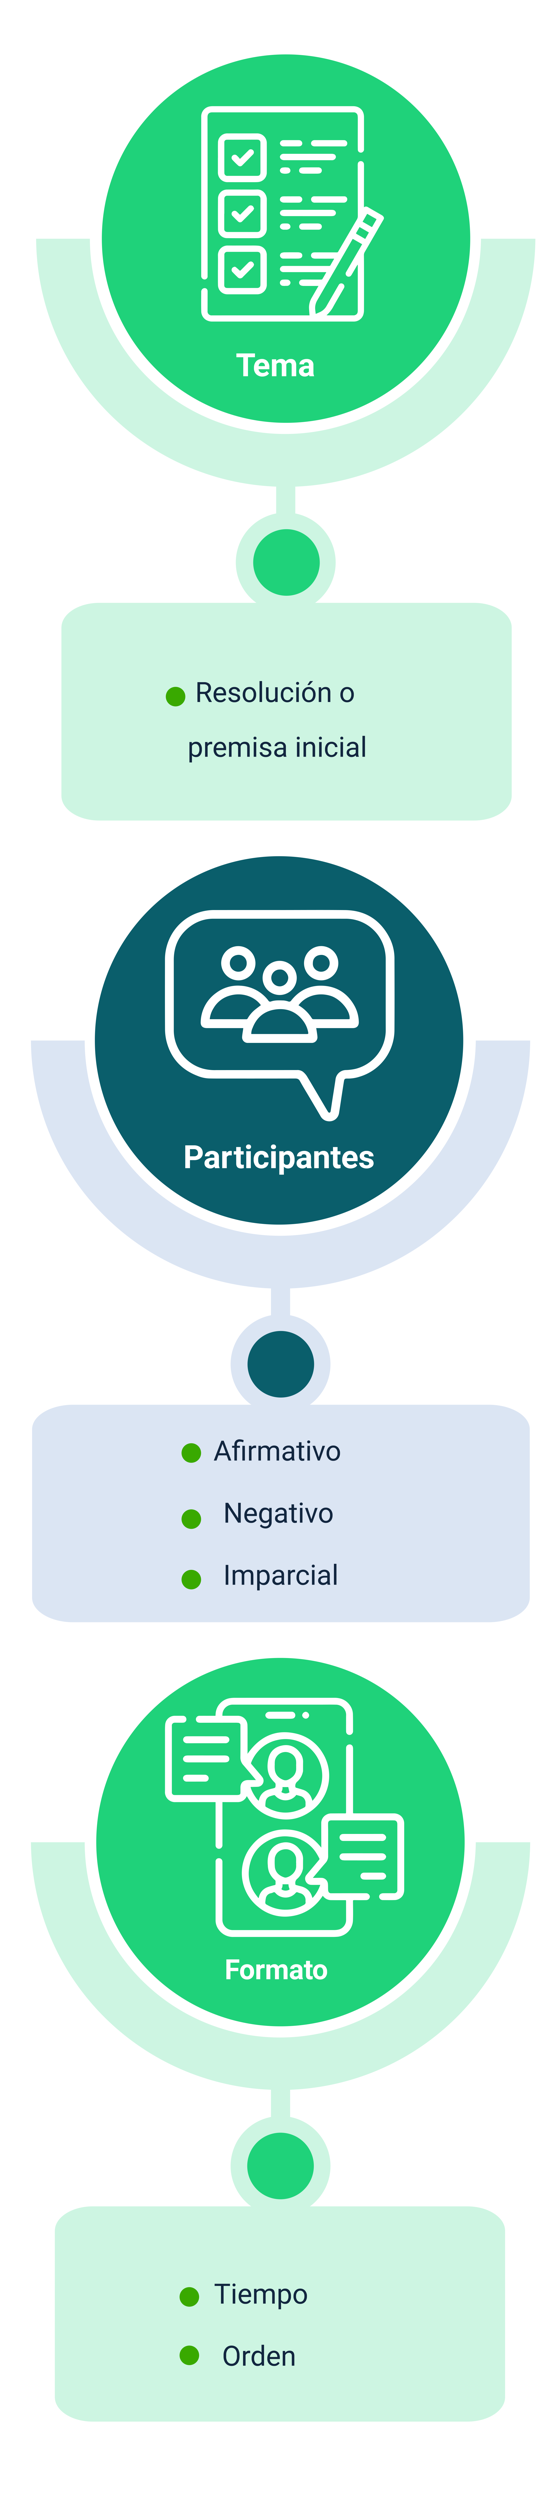 <svg xmlns="http://www.w3.org/2000/svg" xmlns:xlink="http://www.w3.org/1999/xlink" width="400" height="1792" viewBox="0 0 400 1792">
  <defs>
    <clipPath id="clip-path">
      <path id="Trazado_838934" data-name="Trazado 838934" d="M0,0H170.089V69.729H0Z" fill="none"/>
    </clipPath>
    <clipPath id="clip-path-2">
      <rect id="Rectángulo_377724" data-name="Rectángulo 377724" width="72.495" height="32.437" fill="none"/>
    </clipPath>
    <clipPath id="clip-path-3">
      <rect id="Rectángulo_377715" data-name="Rectángulo 377715" width="71.586" height="71.583" fill="none"/>
    </clipPath>
    <clipPath id="clip-path-4">
      <rect id="Rectángulo_377726" data-name="Rectángulo 377726" width="107.214" height="32.437" fill="none"/>
    </clipPath>
  </defs>
  <g id="Grupo_1072350" data-name="Grupo 1072350" transform="translate(8717 11647.929)">
    <rect id="Rectángulo_377652" data-name="Rectángulo 377652" width="400" height="1792" transform="translate(-8717 -11647.929)" fill="#fff"/>
    <g id="Grupo_1072348" data-name="Grupo 1072348" transform="translate(-8691.107 -11616.784)">
      <path id="Trazado_838358" data-name="Trazado 838358" d="M318.9,53.472a139.957,139.957,0,0,1-279.9,0H0a178.946,178.946,0,0,0,357.885,0Z" transform="translate(0 86.503)" fill="#cdf5e2"/>
      <path id="Trazado_838359" data-name="Trazado 838359" d="M126.264,164.241a35.792,35.792,0,1,1-35.79-35.793h0a35.8,35.8,0,0,1,35.79,35.793" transform="translate(88.462 207.798)" fill="#cdf5e2"/>
      <path id="Trazado_838930" data-name="Trazado 838930" d="M0,0H71.583V71.583H0Z" transform="translate(143.143 336.246)" fill="none"/>
      <path id="Trazado_838360" data-name="Trazado 838360" d="M107.163,156.87A23.858,23.858,0,1,1,83.3,133a23.859,23.859,0,0,1,23.858,23.866" transform="translate(96.171 215.169)" fill="#1fd27a"/>
      <path id="Trazado_838931" data-name="Trazado 838931" d="M0,0H13.72V116.638H0Z" transform="translate(172.075 226.784)" fill="#cdf5e2"/>
      <path id="Trazado_838361" data-name="Trazado 838361" d="M294.659,139.969A139.968,139.968,0,1,1,154.694,0,139.966,139.966,0,0,1,294.659,139.969" transform="translate(23.821 -0.001)" fill="#fff"/>
      <path id="Trazado_838362" data-name="Trazado 838362" d="M282.068,135.041A132.044,132.044,0,1,1,150.025,3,132.043,132.043,0,0,1,282.068,135.041" transform="translate(29.126 4.846)" fill="#1fd27a"/>
      <path id="Trazado_838368" data-name="Trazado 838368" d="M34.066,153.173h268.5c14.987,0,27.136,7.949,27.136,17.754V291.462c0,9.805-12.149,17.754-27.136,17.754H34.066c-14.987,0-27.136-7.949-27.136-17.754V170.927c0-9.805,12.149-17.754,27.136-17.754" transform="translate(11.212 247.799)" fill="#cdf5e2"/>
      <g id="Enmascarar_grupo_97" data-name="Enmascarar grupo 97" transform="translate(108.536 453.479)" clip-path="url(#clip-path)">
        <path id="Trazado_838932" data-name="Trazado 838932" d="M6.865-5.752H3.525V0H1.641V-14.219H6.348a5.571,5.571,0,0,1,3.7,1.094,3.935,3.935,0,0,1,1.294,3.184,3.828,3.828,0,0,1-.718,2.314,4.285,4.285,0,0,1-2,1.475l3.34,6.035V0H9.951ZM3.525-7.285H6.406a3.249,3.249,0,0,0,2.222-.724,2.448,2.448,0,0,0,.825-1.937,2.578,2.578,0,0,0-.786-2.025A3.329,3.329,0,0,0,6.4-12.686H3.525ZM18.066.2a4.617,4.617,0,0,1-3.5-1.411A5.237,5.237,0,0,1,13.223-4.99v-.332a6.341,6.341,0,0,1,.6-2.808,4.685,4.685,0,0,1,1.68-1.934,4.223,4.223,0,0,1,2.339-.7,3.957,3.957,0,0,1,3.2,1.357,5.877,5.877,0,0,1,1.143,3.887v.752H15.029a3.756,3.756,0,0,0,.913,2.524,2.87,2.87,0,0,0,2.222.962,3.147,3.147,0,0,0,1.621-.391,4.073,4.073,0,0,0,1.162-1.035l1.1.859A4.437,4.437,0,0,1,18.066.2Zm-.225-9.473a2.41,2.41,0,0,0-1.836.8,3.868,3.868,0,0,0-.918,2.231h5.293v-.137a3.441,3.441,0,0,0-.742-2.134A2.269,2.269,0,0,0,17.842-9.277ZM30.43-2.8a1.33,1.33,0,0,0-.552-1.138,5.311,5.311,0,0,0-1.924-.7,9.1,9.1,0,0,1-2.178-.7,3.1,3.1,0,0,1-1.191-.977A2.336,2.336,0,0,1,24.2-7.666a2.741,2.741,0,0,1,1.1-2.2,4.291,4.291,0,0,1,2.808-.9,4.415,4.415,0,0,1,2.915.928,2.947,2.947,0,0,1,1.118,2.373H30.322a1.631,1.631,0,0,0-.63-1.279,2.36,2.36,0,0,0-1.587-.537,2.47,2.47,0,0,0-1.543.43,1.353,1.353,0,0,0-.557,1.123,1.1,1.1,0,0,0,.518.986,6.368,6.368,0,0,0,1.87.635,9.744,9.744,0,0,1,2.192.723A3.2,3.2,0,0,1,31.831-4.37a2.485,2.485,0,0,1,.405,1.44A2.7,2.7,0,0,1,31.1-.659,4.752,4.752,0,0,1,28.164.2a5.321,5.321,0,0,1-2.246-.449A3.653,3.653,0,0,1,24.39-1.509a3.025,3.025,0,0,1-.552-1.743h1.807a1.87,1.87,0,0,0,.728,1.44,2.822,2.822,0,0,0,1.792.532,2.913,2.913,0,0,0,1.646-.415A1.275,1.275,0,0,0,30.43-2.8Zm3.682-2.578a6.241,6.241,0,0,1,.61-2.793,4.553,4.553,0,0,1,1.7-1.914,4.626,4.626,0,0,1,2.485-.674A4.456,4.456,0,0,1,42.4-9.268,5.748,5.748,0,0,1,43.73-5.293v.127A6.3,6.3,0,0,1,43.14-2.4,4.486,4.486,0,0,1,41.45-.488,4.679,4.679,0,0,1,38.926.2,4.445,4.445,0,0,1,35.444-1.3a5.719,5.719,0,0,1-1.333-3.955Zm1.816.215a4.52,4.52,0,0,0,.815,2.822,2.61,2.61,0,0,0,2.183,1.064,2.594,2.594,0,0,0,2.188-1.079,4.943,4.943,0,0,0,.811-3.022A4.513,4.513,0,0,0,41.1-8.2a2.623,2.623,0,0,0-2.192-1.079,2.594,2.594,0,0,0-2.158,1.064A4.906,4.906,0,0,0,35.928-5.166ZM47.959,0H46.152V-15h1.807Zm9.414-1.045A3.837,3.837,0,0,1,54.277.2,3.285,3.285,0,0,1,51.7-.786a4.248,4.248,0,0,1-.894-2.905v-6.875h1.807V-3.74q0,2.4,1.953,2.4a2.7,2.7,0,0,0,2.754-1.543v-7.686h1.807V0H57.412Zm8.74-.234A2.6,2.6,0,0,0,67.8-1.865a2.061,2.061,0,0,0,.8-1.465h1.709A3.276,3.276,0,0,1,69.688-1.6,4.116,4.116,0,0,1,68.149-.293,4.438,4.438,0,0,1,66.113.2a4.353,4.353,0,0,1-3.433-1.44,5.737,5.737,0,0,1-1.274-3.94v-.3a6.361,6.361,0,0,1,.566-2.744A4.314,4.314,0,0,1,63.6-10.1a4.619,4.619,0,0,1,2.5-.664A4.238,4.238,0,0,1,69.058-9.7a3.8,3.8,0,0,1,1.255,2.764H68.6a2.49,2.49,0,0,0-.776-1.685A2.415,2.415,0,0,0,66.1-9.277a2.529,2.529,0,0,0-2.134.991,4.655,4.655,0,0,0-.757,2.866v.342a4.562,4.562,0,0,0,.752,2.813A2.541,2.541,0,0,0,66.113-1.279ZM74.307,0H72.5V-10.566h1.807ZM72.354-13.369a1.078,1.078,0,0,1,.269-.742,1.008,1.008,0,0,1,.8-.3,1.024,1.024,0,0,1,.8.3,1.067,1.067,0,0,1,.273.742,1.032,1.032,0,0,1-.273.732,1.043,1.043,0,0,1-.8.293,1.026,1.026,0,0,1-.8-.293A1.043,1.043,0,0,1,72.354-13.369Zm4.365,7.988a6.241,6.241,0,0,1,.61-2.793,4.553,4.553,0,0,1,1.7-1.914,4.626,4.626,0,0,1,2.485-.674A4.456,4.456,0,0,1,85-9.268a5.748,5.748,0,0,1,1.333,3.975v.127A6.3,6.3,0,0,1,85.747-2.4,4.486,4.486,0,0,1,84.058-.488,4.679,4.679,0,0,1,81.533.2,4.445,4.445,0,0,1,78.052-1.3a5.719,5.719,0,0,1-1.333-3.955Zm1.816.215a4.52,4.52,0,0,0,.815,2.822,2.61,2.61,0,0,0,2.183,1.064,2.594,2.594,0,0,0,2.188-1.079,4.943,4.943,0,0,0,.811-3.022A4.513,4.513,0,0,0,83.706-8.2a2.623,2.623,0,0,0-2.192-1.079,2.594,2.594,0,0,0-2.158,1.064A4.906,4.906,0,0,0,78.535-5.166ZM82.334-15h2.188L81.9-12.129l-1.455,0Zm7.979,4.434.059,1.328a3.85,3.85,0,0,1,3.164-1.523q3.35,0,3.379,3.779V0H95.107V-6.992a2.432,2.432,0,0,0-.522-1.689,2.094,2.094,0,0,0-1.6-.547,2.607,2.607,0,0,0-1.543.469,3.183,3.183,0,0,0-1.035,1.23V0H88.6V-10.566Zm13.8,5.186a6.241,6.241,0,0,1,.61-2.793,4.553,4.553,0,0,1,1.7-1.914,4.626,4.626,0,0,1,2.485-.674A4.456,4.456,0,0,1,112.4-9.268a5.748,5.748,0,0,1,1.333,3.975v.127A6.3,6.3,0,0,1,113.14-2.4,4.486,4.486,0,0,1,111.45-.488,4.679,4.679,0,0,1,108.926.2,4.445,4.445,0,0,1,105.444-1.3a5.719,5.719,0,0,1-1.333-3.955Zm1.816.215a4.52,4.52,0,0,0,.815,2.822,2.61,2.61,0,0,0,2.183,1.064,2.594,2.594,0,0,0,2.188-1.079,4.943,4.943,0,0,0,.811-3.022A4.513,4.513,0,0,0,111.1-8.2a2.623,2.623,0,0,0-2.192-1.079,2.594,2.594,0,0,0-2.158,1.064A4.906,4.906,0,0,0,105.928-5.166Z" transform="translate(5.461 18.57)" fill="#12263f"/>
        <path id="Trazado_838933" data-name="Trazado 838933" d="M10.293-5.166a6.327,6.327,0,0,1-1.1,3.887A3.537,3.537,0,0,1,6.2.2,3.875,3.875,0,0,1,3.174-1.025V4.063H1.367V-10.566h1.65l.088,1.172a3.722,3.722,0,0,1,3.066-1.367A3.6,3.6,0,0,1,9.185-9.326a6.4,6.4,0,0,1,1.108,3.994ZM8.486-5.371a4.669,4.669,0,0,0-.762-2.822,2.454,2.454,0,0,0-2.09-1.035A2.656,2.656,0,0,0,3.174-7.773v5.049a2.661,2.661,0,0,0,2.48,1.445A2.442,2.442,0,0,0,7.72-2.31,5.1,5.1,0,0,0,8.486-5.371ZM17.7-8.945a5.414,5.414,0,0,0-.889-.068A2.381,2.381,0,0,0,14.395-7.5V0H12.588V-10.566h1.758l.029,1.221a2.813,2.813,0,0,1,2.52-1.416,1.846,1.846,0,0,1,.8.137ZM23.555.2a4.617,4.617,0,0,1-3.5-1.411A5.237,5.237,0,0,1,18.711-4.99v-.332a6.341,6.341,0,0,1,.6-2.808,4.685,4.685,0,0,1,1.68-1.934,4.223,4.223,0,0,1,2.339-.7,3.957,3.957,0,0,1,3.2,1.357,5.877,5.877,0,0,1,1.143,3.887v.752H20.518a3.756,3.756,0,0,0,.913,2.524,2.87,2.87,0,0,0,2.222.962,3.147,3.147,0,0,0,1.621-.391,4.073,4.073,0,0,0,1.162-1.035l1.1.859A4.437,4.437,0,0,1,23.555.2ZM23.33-9.277a2.41,2.41,0,0,0-1.836.8,3.868,3.868,0,0,0-.918,2.231h5.293v-.137a3.441,3.441,0,0,0-.742-2.134A2.269,2.269,0,0,0,23.33-9.277Zm8.135-1.289.049,1.172a3.9,3.9,0,0,1,3.135-1.367,3.021,3.021,0,0,1,3.018,1.7,4,4,0,0,1,1.372-1.23,4.052,4.052,0,0,1,2-.469q3.477,0,3.535,3.682V0H42.764V-6.973a2.426,2.426,0,0,0-.518-1.694,2.279,2.279,0,0,0-1.738-.562,2.4,2.4,0,0,0-1.67.6,2.436,2.436,0,0,0-.771,1.616V0H36.25V-6.924a2.016,2.016,0,0,0-2.256-2.3,2.417,2.417,0,0,0-2.432,1.514V0H29.756V-10.566ZM49.258,0H47.451V-10.566h1.807ZM47.3-13.369a1.078,1.078,0,0,1,.269-.742,1.008,1.008,0,0,1,.8-.3,1.024,1.024,0,0,1,.8.3,1.067,1.067,0,0,1,.273.742,1.032,1.032,0,0,1-.273.732,1.043,1.043,0,0,1-.8.293,1.026,1.026,0,0,1-.8-.293A1.043,1.043,0,0,1,47.3-13.369ZM58.3-2.8a1.33,1.33,0,0,0-.552-1.138,5.311,5.311,0,0,0-1.924-.7,9.1,9.1,0,0,1-2.178-.7,3.1,3.1,0,0,1-1.191-.977,2.336,2.336,0,0,1-.386-1.348,2.741,2.741,0,0,1,1.1-2.2,4.291,4.291,0,0,1,2.808-.9,4.415,4.415,0,0,1,2.915.928A2.947,2.947,0,0,1,60.01-7.461H58.193a1.631,1.631,0,0,0-.63-1.279,2.36,2.36,0,0,0-1.587-.537,2.47,2.47,0,0,0-1.543.43,1.353,1.353,0,0,0-.557,1.123,1.1,1.1,0,0,0,.518.986,6.368,6.368,0,0,0,1.87.635,9.744,9.744,0,0,1,2.192.723A3.2,3.2,0,0,1,59.7-4.37a2.485,2.485,0,0,1,.405,1.44A2.7,2.7,0,0,1,58.975-.659,4.752,4.752,0,0,1,56.035.2a5.321,5.321,0,0,1-2.246-.449,3.653,3.653,0,0,1-1.528-1.255,3.025,3.025,0,0,1-.552-1.743h1.807a1.87,1.87,0,0,0,.728,1.44,2.822,2.822,0,0,0,1.792.532,2.913,2.913,0,0,0,1.646-.415A1.275,1.275,0,0,0,58.3-2.8ZM68.984,0a3.8,3.8,0,0,1-.254-1.113A4.031,4.031,0,0,1,65.723.2a3.73,3.73,0,0,1-2.563-.884,2.859,2.859,0,0,1-1-2.241,2.987,2.987,0,0,1,1.255-2.563,5.916,5.916,0,0,1,3.53-.913H68.7v-.83a2.029,2.029,0,0,0-.566-1.509,2.276,2.276,0,0,0-1.67-.562,2.634,2.634,0,0,0-1.621.488,1.439,1.439,0,0,0-.654,1.182H62.373a2.493,2.493,0,0,1,.562-1.528,3.832,3.832,0,0,1,1.523-1.167,5.125,5.125,0,0,1,2.114-.43,4.177,4.177,0,0,1,2.861.913,3.294,3.294,0,0,1,1.074,2.515v4.863a5.946,5.946,0,0,0,.371,2.314V0Zm-3-1.377A3.175,3.175,0,0,0,67.6-1.816a2.658,2.658,0,0,0,1.1-1.143V-5.127H67.285q-3.32,0-3.32,1.943a1.645,1.645,0,0,0,.566,1.328A2.177,2.177,0,0,0,65.986-1.377ZM80.254,0H78.447V-10.566h1.807ZM78.3-13.369a1.078,1.078,0,0,1,.269-.742,1.008,1.008,0,0,1,.8-.3,1.024,1.024,0,0,1,.8.3,1.067,1.067,0,0,1,.273.742,1.032,1.032,0,0,1-.273.732,1.043,1.043,0,0,1-.8.293,1.026,1.026,0,0,1-.8-.293A1.043,1.043,0,0,1,78.3-13.369Zm6.553,2.8.059,1.328a3.85,3.85,0,0,1,3.164-1.523q3.35,0,3.379,3.779V0H89.648V-6.992a2.432,2.432,0,0,0-.522-1.689,2.094,2.094,0,0,0-1.6-.547,2.607,2.607,0,0,0-1.543.469,3.183,3.183,0,0,0-1.035,1.23V0H83.145V-10.566ZM96.143,0H94.336V-10.566h1.807ZM94.189-13.369a1.078,1.078,0,0,1,.269-.742,1.008,1.008,0,0,1,.8-.3,1.024,1.024,0,0,1,.8.3,1.067,1.067,0,0,1,.273.742,1.032,1.032,0,0,1-.273.732,1.043,1.043,0,0,1-.8.293,1.026,1.026,0,0,1-.8-.293A1.043,1.043,0,0,1,94.189-13.369Zm9.082,12.09a2.6,2.6,0,0,0,1.689-.586,2.061,2.061,0,0,0,.8-1.465h1.709a3.276,3.276,0,0,1-.625,1.729,4.116,4.116,0,0,1-1.538,1.309A4.438,4.438,0,0,1,103.271.2a4.353,4.353,0,0,1-3.433-1.44,5.737,5.737,0,0,1-1.274-3.94v-.3a6.361,6.361,0,0,1,.566-2.744,4.314,4.314,0,0,1,1.626-1.865,4.619,4.619,0,0,1,2.5-.664A4.238,4.238,0,0,1,106.216-9.7a3.8,3.8,0,0,1,1.255,2.764h-1.709a2.49,2.49,0,0,0-.776-1.685,2.415,2.415,0,0,0-1.724-.659,2.529,2.529,0,0,0-2.134.991,4.655,4.655,0,0,0-.757,2.866v.342a4.562,4.562,0,0,0,.752,2.813A2.541,2.541,0,0,0,103.271-1.279ZM111.465,0h-1.807V-10.566h1.807Zm-1.953-13.369a1.078,1.078,0,0,1,.269-.742,1.008,1.008,0,0,1,.8-.3,1.024,1.024,0,0,1,.8.3,1.067,1.067,0,0,1,.273.742,1.032,1.032,0,0,1-.273.732,1.043,1.043,0,0,1-.8.293,1.026,1.026,0,0,1-.8-.293A1.043,1.043,0,0,1,109.512-13.369ZM120.879,0a3.8,3.8,0,0,1-.254-1.113A4.031,4.031,0,0,1,117.617.2a3.73,3.73,0,0,1-2.563-.884,2.859,2.859,0,0,1-1-2.241,2.987,2.987,0,0,1,1.255-2.563,5.916,5.916,0,0,1,3.53-.913H120.6v-.83a2.029,2.029,0,0,0-.566-1.509,2.276,2.276,0,0,0-1.67-.562,2.634,2.634,0,0,0-1.621.488,1.439,1.439,0,0,0-.654,1.182h-1.816a2.493,2.493,0,0,1,.562-1.528,3.832,3.832,0,0,1,1.523-1.167,5.125,5.125,0,0,1,2.114-.43,4.177,4.177,0,0,1,2.861.913A3.294,3.294,0,0,1,122.4-7.334v4.863a5.946,5.946,0,0,0,.371,2.314V0Zm-3-1.377a3.175,3.175,0,0,0,1.611-.439,2.658,2.658,0,0,0,1.1-1.143V-5.127H119.18q-3.32,0-3.32,1.943a1.645,1.645,0,0,0,.566,1.328A2.177,2.177,0,0,0,117.881-1.377ZM127.2,0h-1.807V-15H127.2Z" transform="translate(-0.001 57.834)" fill="#12263f"/>
      </g>
      <g id="Grupo_1072265" data-name="Grupo 1072265" transform="translate(143.108 215.469)" clip-path="url(#clip-path-2)">
        <path id="Trazado_838929" data-name="Trazado 838929" d="M13.769-13.623H8.76V0H5.391V-13.623H.449v-2.729H13.769ZM19.08.225a5.965,5.965,0,0,1-4.352-1.64,5.828,5.828,0,0,1-1.679-4.369V-6.1a7.341,7.341,0,0,1,.708-3.274,5.192,5.192,0,0,1,2-2.224,5.627,5.627,0,0,1,2.959-.781A5.043,5.043,0,0,1,22.646-10.8a6.389,6.389,0,0,1,1.432,4.458V-5.02H16.34a3.015,3.015,0,0,0,.949,1.909,2.869,2.869,0,0,0,2,.719,3.5,3.5,0,0,0,2.931-1.359l1.595,1.786A4.872,4.872,0,0,1,21.843-.354,6.485,6.485,0,0,1,19.08.225Zm-.371-9.984a2.028,2.028,0,0,0-1.567.654,3.388,3.388,0,0,0-.769,1.873h4.515v-.26A2.416,2.416,0,0,0,20.3-9.167,2.092,2.092,0,0,0,18.709-9.759Zm10.253-2.392.1,1.359a4.27,4.27,0,0,1,3.493-1.583,3.241,3.241,0,0,1,3.223,1.853,4.172,4.172,0,0,1,3.65-1.853,3.624,3.624,0,0,1,2.942,1.151,5.291,5.291,0,0,1,.966,3.465V0H40.081V-7.749a2.314,2.314,0,0,0-.4-1.51,1.792,1.792,0,0,0-1.426-.477,2.026,2.026,0,0,0-2.021,1.393L36.24,0H32.994V-7.738a2.286,2.286,0,0,0-.416-1.527,1.809,1.809,0,0,0-1.415-.472,2.1,2.1,0,0,0-2,1.146V0H25.919V-12.151ZM52.872,0a3.6,3.6,0,0,1-.326-1.089A3.927,3.927,0,0,1,49.481.225,4.314,4.314,0,0,1,46.521-.809a3.323,3.323,0,0,1-1.174-2.605A3.434,3.434,0,0,1,46.78-6.379a7.065,7.065,0,0,1,4.138-1.044h1.494v-.7a2,2,0,0,0-.432-1.348,1.7,1.7,0,0,0-1.365-.505,1.934,1.934,0,0,0-1.286.393A1.335,1.335,0,0,0,48.863-8.5H45.617a3.26,3.26,0,0,1,.651-1.954,4.306,4.306,0,0,1,1.842-1.409,6.712,6.712,0,0,1,2.673-.511,5.3,5.3,0,0,1,3.566,1.129,3.948,3.948,0,0,1,1.32,3.173v5.267a5.809,5.809,0,0,0,.483,2.617V0ZM50.188-2.257a2.8,2.8,0,0,0,1.325-.32,2.1,2.1,0,0,0,.9-.859V-5.525H51.2q-2.437,0-2.594,1.685l-.011.191a1.3,1.3,0,0,0,.427,1A1.658,1.658,0,0,0,50.188-2.257Z" transform="translate(0 23.069)" fill="#fff"/>
      </g>
      <path id="Trazado_838376" data-name="Trazado 838376" d="M122.881,142.776c-.12-1.636-.257-3.17-.343-4.707a13.849,13.849,0,0,1,1.906-7.937c1.429-2.445,2.83-4.906,4.241-7.361.178-.312.353-.623.613-1.086h-2.552c-2.649,0-5.3.018-7.95-.013a5.753,5.753,0,0,1-1.955-.293,2.125,2.125,0,0,1-1.364-2.5,2.254,2.254,0,0,1,2.008-1.715,5.212,5.212,0,0,1,.754-.071c4.332.016,8.667.042,13,.042a1.1,1.1,0,0,0,.825-.312c.95-1.576,1.846-3.183,2.751-4.785.018-.031,0-.089-.013-.241h-.775q-15,0-30.008-.021a2.368,2.368,0,0,1-1.372-.469,1.922,1.922,0,0,1-.89-2.207,2.4,2.4,0,0,1,2.264-1.725c.78-.034,1.565-.01,2.351-.01q15.243,0,30.492.01a1.044,1.044,0,0,0,1.081-.62c.738-1.38,1.55-2.72,2.327-4.079.079-.133.133-.28.259-.547h-.806c-4.285,0-8.573.005-12.861-.01a4.778,4.778,0,0,1-1.359-.2,2.172,2.172,0,0,1-1.55-2.335,2.1,2.1,0,0,1,2.013-1.924A9.732,9.732,0,0,1,127,97.614q7.743.008,15.487.029a.948.948,0,0,0,.937-.537q4.535-7.83,9.1-15.639c1.435-2.469,2.856-4.945,4.306-7.4a4.688,4.688,0,0,0,.67-2.487q-.059-17.807-.071-35.615a12.4,12.4,0,0,1,.042-1.793,2.12,2.12,0,0,1,2.272-1.945,2.219,2.219,0,0,1,2.141,2.044,11.518,11.518,0,0,1,.052,1.312q-.024,14.627-.052,29.254a4.441,4.441,0,0,0,.063.482c1.068-.872,2.016-.586,3.052.031,3.1,1.851,6.257,3.623,9.387,5.429a5,5,0,0,1,.754.484c.877.751,1.508,1.592.688,2.979-2.374,4.026-4.681,8.092-7.013,12.141-2.118,3.668-4.228,7.34-6.364,11a4.315,4.315,0,0,0-.584,2.353c.063,4.332.065,8.667.068,13,.008,8.715.018,17.429-.021,26.141a11.249,11.249,0,0,1-.479,3.466,7.123,7.123,0,0,1-7,4.864c-.136,0-.275,0-.414,0H53.35a8.3,8.3,0,0,1-4.445-1.047,7.336,7.336,0,0,1-3.647-6.38c-.123-4.607-.044-9.22-.026-13.83a2.59,2.59,0,0,1,1.594-2.534,2.122,2.122,0,0,1,2.974,1.8c.034.435.024.874.021,1.312q-.016,6.573-.039,13.141a2.833,2.833,0,0,0,3.123,3.123l69.073-.01h.9M153.915,87.96c-.128.1-.175.123-.2.16q-2.823,4.908-5.639,9.819-9.793,16.991-19.61,33.968a10.842,10.842,0,0,0-1.5,6.811c.107.974.223,1.948.346,3.026.995-.435,1.893-.825,2.791-1.215a10.466,10.466,0,0,0,5.026-4.552c1.811-3.181,3.66-6.34,5.49-9.51,1.047-1.814,2.06-3.649,3.149-5.437a2.085,2.085,0,0,1,2.953-.893,2.175,2.175,0,0,1,.814,3.1c-.157.309-.335.6-.508.9-2.277,3.948-4.592,7.877-6.827,11.848a22.129,22.129,0,0,1-5.021,6.61c-.016.013.01.079.024.149.173.01.351.026.531.026q9.4.008,18.8.008a2.659,2.659,0,0,0,.874-.139c1.505-.534,2.052-1.448,2.052-3.28q0-15.283.013-30.563v-2.369a4.357,4.357,0,0,0-.814,1.047c-1.147,1.971-2.277,3.95-3.435,5.914a5.553,5.553,0,0,1-.908,1.2,2.18,2.18,0,0,1-3.188-2.89q5.167-8.976,10.353-17.945c.364-.631.72-1.267,1.115-1.961-2.267-1.3-4.476-2.568-6.691-3.84m13.715-8.424c.141-.194.288-.364.4-.555.882-1.531,1.743-3.076,2.649-4.594.257-.432.181-.62-.238-.848-1.309-.715-2.6-1.466-3.9-2.207-.77-.44-1.537-.885-2.33-1.343-1.11,1.921-2.181,3.783-3.28,5.688l6.694,3.859m-2.162,3.846c-2.233-1.3-4.44-2.586-6.72-3.914-.825,1.435-1.6,2.785-2.374,4.136-.241.424-.06.675.322.89,1.162.652,2.317,1.319,3.471,1.987.887.513,1.77,1.037,2.654,1.555.877-1.545,1.725-3.034,2.647-4.654" transform="translate(73.11 52.128)" fill="#fff"/>
      <path id="Trazado_838377" data-name="Trazado 838377" d="M49.8,81.875V131.6c0,2.442,0,4.887-.021,7.33a2.186,2.186,0,0,1-2.168,2.482,2.51,2.51,0,0,1-2.406-2.524c0-.139,0-.277,0-.416q0-56.744.013-113.491a7.369,7.369,0,0,1,5.948-7.6,12.676,12.676,0,0,1,2.27-.2q50.336-.012,100.672-.005c3.969,0,6.827,2.186,7.6,5.819a10.365,10.365,0,0,1,.2,2.128q.016,11.411,0,22.822a2.27,2.27,0,0,1-.694,1.874,2.111,2.111,0,0,1-2.222.563,2.085,2.085,0,0,1-1.505-1.955c-.05-1.911-.052-3.825-.05-5.738,0-5.623.024-11.249.026-16.874a16.483,16.483,0,0,0-.1-1.723,2.7,2.7,0,0,0-2.73-2.487c-.186,0-.369,0-.555,0H53.061c-2.28,0-3.34,1.123-3.335,3.421q.043,20.47.063,40.942.008,7.952,0,15.906Z" transform="translate(73.129 27.784)" fill="#fff"/>
      <path id="Trazado_838378" data-name="Trazado 838378" d="M49.819,72.815c0-3.458.055-6.914-.016-10.369a6.881,6.881,0,0,1,7.236-7.107c4.885.024,9.77-.008,14.652.005,2.372.008,4.754-.079,7.11.128a6.654,6.654,0,0,1,6.013,6.715c.05,7,.016,14.008.016,21.013a6.872,6.872,0,0,1-7.05,7.1c-6.128.018-12.254.005-18.382.005-.969,0-1.935.008-2.9,0a6.679,6.679,0,0,1-6.654-6.429c-.065-1.84-.05-3.686-.058-5.529s0-3.686,0-5.529Zm4.576-.037h-.058c0,3.594.021,7.191-.01,10.785-.01,1.4.55,2.141,1.953,2.2,1.285.058,2.579.01,3.866.01q8.851,0,17.7-.008c1.592,0,2.4-.783,2.406-2.293q.016-10.543.008-21.086c0-1.882-.683-2.521-2.552-2.521q-10.056,0-20.115,0c-.414,0-.83-.008-1.243.013a1.946,1.946,0,0,0-1.95,2.039V72.778" transform="translate(80.531 89.514)" fill="#fff"/>
      <path id="Trazado_838379" data-name="Trazado 838379" d="M49.809,42.069c0-3.573-.071-7.147.021-10.715a6.644,6.644,0,0,1,6.995-6.717c7-.008,14.008.01,21.01-.008a6.888,6.888,0,0,1,6.982,7.031q.055,10.508,0,21.016A6.757,6.757,0,0,1,78.6,59.5c-1.442.118-2.9.089-4.348.092q-8.639.008-17.277-.008a6.845,6.845,0,0,1-6.319-3.5,7.159,7.159,0,0,1-.88-3.717q.008-5.148,0-10.3Zm4.576-.154h.005c0,3.757-.018,7.516.026,11.272a2.285,2.285,0,0,0,.552,1.259,2.134,2.134,0,0,0,1.827.623q10.508,0,21.018,0c1.754,0,2.4-.652,2.45-2.414.005-.23.008-.463.008-.694q-.008-7.779-.016-15.56c0-1.775.029-3.55,0-5.325a1.866,1.866,0,0,0-1.8-1.911,11.715,11.715,0,0,0-1.173-.05q-9.44.024-18.877.05c-.8,0-1.615-.034-2.416.031a1.68,1.68,0,0,0-1.6,1.788V41.914" transform="translate(80.53 39.842)" fill="#fff"/>
      <path id="Trazado_838380" data-name="Trazado 838380" d="M67.342,40.019c3.479,0,6.963.094,10.437-.024,4.539-.152,7.065,3.832,7.05,7.089-.039,6.937-.013,13.874-.013,20.811a6.748,6.748,0,0,1-6.722,6.966q-10.92.09-21.843,0a6.455,6.455,0,0,1-6.419-6.4q-.094-10.991.008-21.984a6.435,6.435,0,0,1,6.513-6.435c3.662-.063,7.327-.013,10.989-.013ZM54.384,57.357h-.068q0,5.6,0,11.2A1.91,1.91,0,0,0,55.7,70.317a4.721,4.721,0,0,0,1.361.136c6.843.008,13.686,0,20.526.013,1.908,0,2.7-.741,2.7-2.644q-.024-8.054-.042-16.107c0-1.7.06-3.408.013-5.113a2.024,2.024,0,0,0-2.312-2.152H59.633c-1.084,0-2.168-.013-3.249,0a1.971,1.971,0,0,0-2,2.05q0,5.427,0,10.853" transform="translate(80.541 64.695)" fill="#fff"/>
      <path id="Trazado_838381" data-name="Trazado 838381" d="M86.942,30.216c5.647,0,11.29-.01,16.937.013a4.545,4.545,0,0,1,1.861.343,2.156,2.156,0,0,1,1.113,2.264,2.764,2.764,0,0,1-2.338,1.969c-.16.016-.325.01-.484.01q-17.215,0-34.426-.018a3.859,3.859,0,0,1-1.688-.484,2.273,2.273,0,0,1-1.126-2.207,2.651,2.651,0,0,1,2.042-1.843,10.307,10.307,0,0,1,1.173-.039q8.47,0,16.937,0Z" transform="translate(108.002 48.877)" fill="#fff"/>
      <path id="Trazado_838382" data-name="Trazado 838382" d="M86.945,45.558q8.222,0,16.448.005a11.248,11.248,0,0,1,1.513.1A2.309,2.309,0,0,1,106.9,47.8a2.246,2.246,0,0,1-1.95,2.162,9.223,9.223,0,0,1-1.445.118q-16.724,0-33.447-.018a6.5,6.5,0,0,1-1.636-.207,2.262,2.262,0,0,1-1.66-2.044,2.365,2.365,0,0,1,1.88-2.107,9.679,9.679,0,0,1,1.652-.136q8.325-.012,16.654-.005Z" transform="translate(108.002 73.7)" fill="#fff"/>
      <path id="Trazado_838383" data-name="Trazado 838383" d="M88.369,41.864h9.953c.207,0,.414,0,.62.008a2.054,2.054,0,0,1,2.285,2.262,2.427,2.427,0,0,1-2.4,2.27c-1.267.016-2.534,0-3.8,0q-8.6,0-17.207,0a2.392,2.392,0,0,1-2.469-2.856A2.229,2.229,0,0,1,77.8,41.862q5.285,0,10.573,0Z" transform="translate(121.797 67.718)" fill="#fff"/>
      <path id="Trazado_838384" data-name="Trazado 838384" d="M88.249,30.953c-3.479,0-6.955.005-10.434,0-1.762-.005-2.866-1.293-2.44-2.812a2.472,2.472,0,0,1,2.45-1.66q6.738,0,13.476,0c2.51,0,5.021-.008,7.531.005a2.309,2.309,0,0,1,2.34,2.921,1.961,1.961,0,0,1-2.005,1.555c-1.866.016-3.733,0-5.6,0H88.249Z" transform="translate(121.792 42.827)" fill="#fff"/>
      <path id="Trazado_838385" data-name="Trazado 838385" d="M80.145,33.937c1.775,0,3.547-.018,5.322.008a2.717,2.717,0,0,1,2.118.649,2.163,2.163,0,0,1,.6,2.157,2.1,2.1,0,0,1-1.817,1.576,10.331,10.331,0,0,1-1.584.118c-3.178.013-6.356.024-9.534.005a6.634,6.634,0,0,1-1.7-.236,1.98,1.98,0,0,1-1.518-2.3A2.034,2.034,0,0,1,73.8,34.063a8.04,8.04,0,0,1,1.3-.113c1.681-.013,3.364-.005,5.044-.005Z" transform="translate(116.534 54.89)" fill="#fff"/>
      <path id="Trazado_838386" data-name="Trazado 838386" d="M74.919,41.864c1.8,0,3.592-.01,5.385,0a2.277,2.277,0,0,1,2.5,2.188A2.476,2.476,0,0,1,80.228,46.4c-3.613.01-7.228.031-10.84-.024a3.264,3.264,0,0,1-1.7-.626,1.855,1.855,0,0,1-.866-2.034A2.231,2.231,0,0,1,68.71,41.93c.866-.092,1.746-.055,2.618-.06,1.2-.008,2.4,0,3.592,0Z" transform="translate(108.001 67.718)" fill="#fff"/>
      <path id="Trazado_838387" data-name="Trazado 838387" d="M74.675,61.7c-1.7,0-3.408.018-5.11-.005a2.533,2.533,0,0,1-2.589-1.343,2.075,2.075,0,0,1,1.068-2.8A6.255,6.255,0,0,1,70,57.213q4.869-.051,9.738-.008a5.818,5.818,0,0,1,1.688.291,2.042,2.042,0,0,1,1.338,1.987,1.989,1.989,0,0,1-1.353,1.953,6.376,6.376,0,0,1-1.694.254c-1.681.031-3.361.01-5.042.01Z" transform="translate(108.038 92.513)" fill="#fff"/>
      <path id="Trazado_838388" data-name="Trazado 838388" d="M80.212,53.756c-1.958,0-3.916.018-5.874-.005a2.149,2.149,0,0,1-2.3-2.351,2.23,2.23,0,0,1,2.194-2.065c.987-.047,1.979-.031,2.971-.034,2.626-.008,5.251-.018,7.88-.008a6.04,6.04,0,0,1,1.568.17,2.12,2.12,0,0,1,1.592,2.414,2.191,2.191,0,0,1-2.222,1.877c-1.935.013-3.872.005-5.806,0" transform="translate(116.538 79.736)" fill="#fff"/>
      <path id="Trazado_838389" data-name="Trazado 838389" d="M74.838,30.95c-1.84,0-3.681,0-5.524,0a2.523,2.523,0,0,1-2.555-2.17,2.488,2.488,0,0,1,2.568-2.293c3.06-.016,6.12-.005,9.181-.005.668,0,1.335-.018,2,.008a2.386,2.386,0,0,1,2.188,1.7,2.053,2.053,0,0,1-.911,2.39,2.561,2.561,0,0,1-1.291.353c-1.885.039-3.772.016-5.66.018" transform="translate(108.004 42.824)" fill="#fff"/>
      <path id="Trazado_838390" data-name="Trazado 838390" d="M70.568,69.234c-.526-.024-1.058-.021-1.581-.076a2.224,2.224,0,0,1-.021-4.448,23.913,23.913,0,0,1,3.3,0,2.467,2.467,0,0,1,2.092,2.22,2.534,2.534,0,0,1-2.2,2.222c-.524.047-1.055.008-1.584.008v.076" transform="translate(108.002 104.589)" fill="#fff"/>
      <path id="Trazado_838391" data-name="Trazado 838391" d="M70.469,33.921c.628.044,1.2.081,1.775.123a1.981,1.981,0,0,1,1.707,1.107,2.025,2.025,0,0,1-1.181,3.073,8.392,8.392,0,0,1-4.5-.031,2.218,2.218,0,0,1-1.505-2.1,2.33,2.33,0,0,1,1.83-2c.634-.1,1.28-.12,1.874-.17" transform="translate(108.001 54.874)" fill="#fff"/>
      <path id="Trazado_838392" data-name="Trazado 838392" d="M70.437,53.751a7.315,7.315,0,0,1-1.377-.018,3.23,3.23,0,0,1-1.369-.529,1.917,1.917,0,0,1-.856-2.1,2.273,2.273,0,0,1,2.076-1.757,23.048,23.048,0,0,1,3.238-.008,2.263,2.263,0,0,1,2.065,1.662,1.81,1.81,0,0,1-.61,2.044,3.7,3.7,0,0,1-1.654.681,7.11,7.11,0,0,1-1.513.021" transform="translate(108.004 79.737)" fill="#fff"/>
      <path id="Trazado_838393" data-name="Trazado 838393" d="M69.6,61.807a3.23,3.23,0,0,1-1.065,2.06q-3.4,3.432-6.827,6.851a2.734,2.734,0,0,1-2.267,1.118,2.607,2.607,0,0,1-1.332-.628q-1.967-1.846-3.822-3.8a2.177,2.177,0,0,1,.725-3.722,1.322,1.322,0,0,1,1.495.05c.788.628,1.547,1.293,2.28,1.987.827.783.812.8,1.586.021,1.688-1.7,3.366-3.408,5.063-5.1,1.22-1.217,2.544-1.259,3.531-.081a6.143,6.143,0,0,1,.634,1.249" transform="translate(86.594 96.579)" fill="#fff"/>
      <path id="Trazado_838394" data-name="Trazado 838394" d="M59.453,35.928c.4-.359.586-.518.764-.694q2.768-2.757,5.534-5.516A2.016,2.016,0,0,1,68.2,29.19a2.085,2.085,0,0,1,1.277,2.3,2.036,2.036,0,0,1-.5,1.1c-2.552,2.626-5.118,5.243-7.722,7.817a2.016,2.016,0,0,1-3.037.186c-1.44-1.288-2.817-2.654-4.12-4.079a2.1,2.1,0,0,1,.168-3.047,2.206,2.206,0,0,1,2.882-.141c.633.568,1.22,1.191,1.8,1.814a5.15,5.15,0,0,1,.508.8" transform="translate(86.58 46.876)" fill="#fff"/>
      <path id="Trazado_838395" data-name="Trazado 838395" d="M69.649,46.584a5.831,5.831,0,0,1-.741,1.408q-3.883,3.974-7.843,7.874A2.01,2.01,0,0,1,58.2,55.9q-2.1-2-4.115-4.086a2.11,2.11,0,0,1,.065-2.935,2.178,2.178,0,0,1,3-.107c.7.636,1.374,1.3,2.031,1.971.322.33.51.291.827-.031q2.776-2.839,5.6-5.626a2.215,2.215,0,0,1,3.306-.016,6.6,6.6,0,0,1,.733,1.51" transform="translate(86.586 71.732)" fill="#fff"/>
      <path id="Trazado_838406" data-name="Trazado 838406" d="M41.916,183.179a7,7,0,1,0-7,7,7,7,0,0,0,7-7" transform="translate(65.051 285.012)" fill="#39a900"/>
    </g>
    <g id="Grupo_1072347" data-name="Grupo 1072347" transform="translate(-8694.827 -11042.055)">
      <path id="Trazado_838363" data-name="Trazado 838363" d="M455.178,53.472a139.957,139.957,0,0,1-279.9,0H136.282a178.946,178.946,0,0,0,357.885,0Z" transform="translate(-136.282 86.503)" fill="#dbe5f3"/>
      <path id="Trazado_838364" data-name="Trazado 838364" d="M262.546,164.241a35.792,35.792,0,1,1-35.79-35.793,35.792,35.792,0,0,1,35.79,35.793" transform="translate(-47.82 207.798)" fill="#dbe5f3"/>
      <path id="Trazado_838936" data-name="Trazado 838936" d="M0,0H71.586V71.583H0Z" transform="translate(143.143 336.246)" fill="none"/>
      <path id="Trazado_838365" data-name="Trazado 838365" d="M243.316,156.87A23.858,23.858,0,1,1,219.457,133a23.859,23.859,0,0,1,23.858,23.866Z" transform="translate(-40.321 215.169)" fill="#0a5e6b"/>
      <path id="Trazado_838937" data-name="Trazado 838937" d="M0,0H13.72V119.761H0Z" transform="translate(172.074 226.784)" fill="#dbe5f3"/>
      <path id="Trazado_838366" data-name="Trazado 838366" d="M430.941,139.969A139.966,139.966,0,1,1,290.976,0,139.965,139.965,0,0,1,430.941,139.969" transform="translate(-112.459 -0.001)" fill="#fff"/>
      <path id="Trazado_838367" data-name="Trazado 838367" d="M417.932,135.041A132.044,132.044,0,1,1,285.889,3,132.043,132.043,0,0,1,417.932,135.041Z" transform="translate(-108.017 4.846)" fill="#0a5e6b"/>
      <path id="Trazado_838370" data-name="Trazado 838370" d="M166.256,153.2H464.071c16.277,0,29.471,7.894,29.471,17.635V291.484c0,9.741-13.194,17.635-29.471,17.635H166.256c-16.277,0-29.471-7.895-29.471-17.635V170.831c0-9.741,13.194-17.635,29.471-17.635" transform="translate(-135.958 247.836)" fill="#dbe5f3"/>
      <path id="Trazado_838935" data-name="Trazado 838935" d="M-63.818-5.761V0h-3.369V-16.352h6.379a7.38,7.38,0,0,1,3.24.674,4.965,4.965,0,0,1,2.151,1.915,5.339,5.339,0,0,1,.752,2.824,4.7,4.7,0,0,1-1.645,3.79,6.853,6.853,0,0,1-4.554,1.387Zm0-2.729h3.01a2.959,2.959,0,0,0,2.038-.629,2.287,2.287,0,0,0,.7-1.8,2.7,2.7,0,0,0-.708-1.943,2.643,2.643,0,0,0-1.954-.764h-3.088ZM-45.877,0A3.6,3.6,0,0,1-46.2-1.089,3.927,3.927,0,0,1-49.269.225,4.314,4.314,0,0,1-52.228-.809,3.323,3.323,0,0,1-53.4-3.414,3.434,3.434,0,0,1-51.97-6.379a7.065,7.065,0,0,1,4.138-1.044h1.494v-.7a2,2,0,0,0-.432-1.348,1.7,1.7,0,0,0-1.365-.505,1.934,1.934,0,0,0-1.286.393A1.335,1.335,0,0,0-49.887-8.5h-3.246a3.26,3.26,0,0,1,.651-1.954,4.306,4.306,0,0,1,1.842-1.409,6.712,6.712,0,0,1,2.673-.511A5.3,5.3,0,0,1-44.4-11.247a3.948,3.948,0,0,1,1.32,3.173v5.267A5.809,5.809,0,0,0-42.6-.191V0Zm-2.684-2.257a2.8,2.8,0,0,0,1.325-.32,2.1,2.1,0,0,0,.9-.859V-5.525h-1.213q-2.437,0-2.594,1.685l-.011.191a1.3,1.3,0,0,0,.427,1A1.658,1.658,0,0,0-48.562-2.257Zm14.687-6.851a8.818,8.818,0,0,0-1.168-.09,2.377,2.377,0,0,0-2.415,1.247V0H-40.7V-12.151h3.066l.09,1.449a3.007,3.007,0,0,1,2.707-1.673,3.4,3.4,0,0,1,1.011.146Zm6.445-6.031v2.987h2.078v2.381H-27.43v6.064a1.448,1.448,0,0,0,.258.966,1.3,1.3,0,0,0,.988.292,5.176,5.176,0,0,0,.955-.079V-.067a6.682,6.682,0,0,1-1.965.292q-3.414,0-3.481-3.448V-9.771H-32.45v-2.381h1.774v-2.987ZM-20.21,0h-3.257V-12.151h3.257Zm-3.448-15.3a1.6,1.6,0,0,1,.489-1.2,1.835,1.835,0,0,1,1.331-.472,1.839,1.839,0,0,1,1.325.472,1.589,1.589,0,0,1,.494,1.2,1.593,1.593,0,0,1-.5,1.213,1.844,1.844,0,0,1-1.32.472,1.844,1.844,0,0,1-1.32-.472A1.593,1.593,0,0,1-23.658-15.3ZM-12.6-2.392a2.129,2.129,0,0,0,1.46-.494A1.731,1.731,0,0,0-10.555-4.2h3.043a4.163,4.163,0,0,1-.674,2.263A4.446,4.446,0,0,1-10-.343a5.676,5.676,0,0,1-2.544.567,5.275,5.275,0,0,1-4.11-1.656,6.555,6.555,0,0,1-1.5-4.576v-.213A6.48,6.48,0,0,1-16.664-10.7a5.214,5.214,0,0,1,4.1-1.673,5.111,5.111,0,0,1,3.656,1.3,4.593,4.593,0,0,1,1.4,3.453h-3.043a2.23,2.23,0,0,0-.584-1.541,1.947,1.947,0,0,0-1.482-.593,1.955,1.955,0,0,0-1.713.827,4.791,4.791,0,0,0-.578,2.683v.337a4.852,4.852,0,0,0,.573,2.7A1.979,1.979,0,0,0-12.6-2.392ZM-2.325,0H-5.582V-12.151h3.257ZM-5.773-15.3a1.6,1.6,0,0,1,.489-1.2,1.835,1.835,0,0,1,1.331-.472,1.839,1.839,0,0,1,1.325.472,1.589,1.589,0,0,1,.494,1.2,1.593,1.593,0,0,1-.5,1.213,1.844,1.844,0,0,1-1.32.472,1.844,1.844,0,0,1-1.32-.472A1.593,1.593,0,0,1-5.773-15.3ZM11.171-5.963A7.288,7.288,0,0,1,9.9-1.466,4.087,4.087,0,0,1,6.454.225a3.786,3.786,0,0,1-2.976-1.28V4.672H.233V-12.151h3.01l.112,1.19a3.815,3.815,0,0,1,3.077-1.415,4.115,4.115,0,0,1,3.493,1.662,7.485,7.485,0,0,1,1.247,4.582ZM7.926-6.2a4.782,4.782,0,0,0-.6-2.617,1.957,1.957,0,0,0-1.746-.921,2.125,2.125,0,0,0-2.1,1.168v4.975A2.161,2.161,0,0,0,5.6-2.392Q7.926-2.392,7.926-6.2ZM20.131,0a3.6,3.6,0,0,1-.326-1.089A3.927,3.927,0,0,1,16.739.225,4.314,4.314,0,0,1,13.78-.809a3.323,3.323,0,0,1-1.174-2.605,3.434,3.434,0,0,1,1.432-2.965,7.065,7.065,0,0,1,4.138-1.044H19.67v-.7a2,2,0,0,0-.432-1.348,1.7,1.7,0,0,0-1.365-.505,1.934,1.934,0,0,0-1.286.393A1.335,1.335,0,0,0,16.122-8.5H12.876a3.26,3.26,0,0,1,.651-1.954,4.306,4.306,0,0,1,1.842-1.409,6.712,6.712,0,0,1,2.673-.511,5.3,5.3,0,0,1,3.566,1.129,3.948,3.948,0,0,1,1.32,3.173v5.267A5.809,5.809,0,0,0,23.41-.191V0ZM17.447-2.257a2.8,2.8,0,0,0,1.325-.32,2.1,2.1,0,0,0,.9-.859V-5.525H18.458q-2.437,0-2.594,1.685l-.011.191a1.3,1.3,0,0,0,.427,1A1.658,1.658,0,0,0,17.447-2.257Zm10.846-9.894.1,1.4a4.242,4.242,0,0,1,3.493-1.628,3.526,3.526,0,0,1,2.875,1.134,5.292,5.292,0,0,1,.966,3.392V0H32.482V-7.771a2.106,2.106,0,0,0-.449-1.5,2.011,2.011,0,0,0-1.494-.466,2.233,2.233,0,0,0-2.055,1.168V0H25.238V-12.151Zm13.665-2.987v2.987h2.078v2.381H41.958v6.064a1.448,1.448,0,0,0,.258.966,1.3,1.3,0,0,0,.988.292,5.176,5.176,0,0,0,.955-.079V-.067a6.682,6.682,0,0,1-1.965.292q-3.414,0-3.481-3.448V-9.771H36.938v-2.381h1.774v-2.987ZM51.344.225a5.965,5.965,0,0,1-4.352-1.64,5.828,5.828,0,0,1-1.679-4.369V-6.1a7.341,7.341,0,0,1,.708-3.274,5.192,5.192,0,0,1,2-2.224,5.627,5.627,0,0,1,2.959-.781A5.043,5.043,0,0,1,54.91-10.8a6.389,6.389,0,0,1,1.432,4.458V-5.02H48.6a3.015,3.015,0,0,0,.949,1.909,2.869,2.869,0,0,0,2,.719,3.5,3.5,0,0,0,2.931-1.359l1.595,1.786A4.872,4.872,0,0,1,54.107-.354,6.485,6.485,0,0,1,51.344.225Zm-.371-9.984a2.028,2.028,0,0,0-1.567.654,3.388,3.388,0,0,0-.769,1.873h4.515v-.26a2.416,2.416,0,0,0-.584-1.675A2.092,2.092,0,0,0,50.973-9.759Zm13.676,6.4a1.046,1.046,0,0,0-.59-.938,6.7,6.7,0,0,0-1.892-.612q-4.335-.91-4.335-3.684a3.339,3.339,0,0,1,1.342-2.7,5.414,5.414,0,0,1,3.51-1.084,5.827,5.827,0,0,1,3.7,1.089,3.433,3.433,0,0,1,1.387,2.83H64.526a1.57,1.57,0,0,0-.449-1.151,1.9,1.9,0,0,0-1.4-.455,1.943,1.943,0,0,0-1.269.371,1.17,1.17,0,0,0-.449.943,1,1,0,0,0,.511.87,5.257,5.257,0,0,0,1.724.573,14.08,14.08,0,0,1,2.044.545,3.358,3.358,0,0,1,2.572,3.268A3.17,3.17,0,0,1,66.379-.8,6.153,6.153,0,0,1,62.7.225,6.426,6.426,0,0,1,59.983-.32a4.551,4.551,0,0,1-1.859-1.494,3.471,3.471,0,0,1-.674-2.05h3.077a1.694,1.694,0,0,0,.64,1.325,2.539,2.539,0,0,0,1.595.46,2.35,2.35,0,0,0,1.409-.354A1.1,1.1,0,0,0,64.649-3.358Z" transform="translate(177.827 231.457)" fill="#fff"/>
      <path id="Trazado_838938" data-name="Trazado 838938" d="M0,0H171.083V32.437H0Z" transform="translate(93.959 207.622)" fill="none"/>
      <path id="Trazado_838939" data-name="Trazado 838939" d="M9.5-3.721H3.545L2.207,0H.273L5.7-14.219H7.344L12.783,0H10.859ZM4.111-5.254H8.945L6.523-11.9ZM15.02,0V-9.17H13.35v-1.4h1.67v-.9a3.671,3.671,0,0,1,1.011-2.754,3.919,3.919,0,0,1,2.856-.986,8.6,8.6,0,0,1,2.764.6l-.3,1.523a6.259,6.259,0,0,0-2.324-.488,2.274,2.274,0,0,0-1.675.522,2.154,2.154,0,0,0-.513,1.567v.918h2.158v1.4H16.836V0Zm7.529,0H20.732V-10.566h1.816ZM30.6-8.945a5.414,5.414,0,0,0-.889-.068A2.381,2.381,0,0,0,27.295-7.5V0H25.488V-10.566h1.758l.029,1.221a2.813,2.813,0,0,1,2.52-1.416,1.846,1.846,0,0,1,.8.137Zm3.359-1.621L34-9.395a3.9,3.9,0,0,1,3.135-1.367,3.021,3.021,0,0,1,3.018,1.7,4,4,0,0,1,1.372-1.23,4.052,4.052,0,0,1,2-.469q3.477,0,3.535,3.682V0H45.254V-6.973a2.426,2.426,0,0,0-.518-1.694A2.279,2.279,0,0,0,43-9.229a2.4,2.4,0,0,0-1.67.6,2.436,2.436,0,0,0-.771,1.616V0H38.74V-6.924a2.016,2.016,0,0,0-2.256-2.3,2.417,2.417,0,0,0-2.432,1.514V0H32.246V-10.566ZM56.309,0a3.8,3.8,0,0,1-.254-1.113A4.031,4.031,0,0,1,53.047.2a3.73,3.73,0,0,1-2.563-.884,2.859,2.859,0,0,1-1-2.241,2.987,2.987,0,0,1,1.255-2.563,5.916,5.916,0,0,1,3.53-.913h1.758v-.83a2.029,2.029,0,0,0-.566-1.509,2.276,2.276,0,0,0-1.67-.562,2.634,2.634,0,0,0-1.621.488,1.439,1.439,0,0,0-.654,1.182H49.7a2.493,2.493,0,0,1,.562-1.528,3.832,3.832,0,0,1,1.523-1.167,5.125,5.125,0,0,1,2.114-.43,4.177,4.177,0,0,1,2.861.913,3.294,3.294,0,0,1,1.074,2.515v4.863A5.946,5.946,0,0,0,58.2-.156V0Zm-3-1.377a3.175,3.175,0,0,0,1.611-.439,2.658,2.658,0,0,0,1.1-1.143V-5.127H54.609q-3.32,0-3.32,1.943a1.645,1.645,0,0,0,.566,1.328A2.177,2.177,0,0,0,53.311-1.377Zm9.8-11.748v2.559h1.973v1.4H63.115v6.561a1.467,1.467,0,0,0,.264.953,1.11,1.11,0,0,0,.9.318,4.374,4.374,0,0,0,.859-.117V0A5.268,5.268,0,0,1,63.75.2a2.25,2.25,0,0,1-1.826-.732,3.147,3.147,0,0,1-.615-2.08V-9.17H59.385v-1.4h1.924v-2.559ZM69.16,0H67.354V-10.566H69.16ZM67.207-13.369a1.078,1.078,0,0,1,.269-.742,1.008,1.008,0,0,1,.8-.3,1.024,1.024,0,0,1,.8.3,1.067,1.067,0,0,1,.273.742,1.032,1.032,0,0,1-.273.732,1.043,1.043,0,0,1-.8.293,1.026,1.026,0,0,1-.8-.293A1.043,1.043,0,0,1,67.207-13.369Zm8.33,10.918,2.617-8.115H80L76.211,0H74.834L71.006-10.566h1.846Zm5.576-2.93a6.241,6.241,0,0,1,.61-2.793,4.553,4.553,0,0,1,1.7-1.914,4.626,4.626,0,0,1,2.485-.674A4.456,4.456,0,0,1,89.4-9.268a5.748,5.748,0,0,1,1.333,3.975v.127A6.3,6.3,0,0,1,90.142-2.4,4.486,4.486,0,0,1,88.452-.488,4.679,4.679,0,0,1,85.928.2,4.445,4.445,0,0,1,82.446-1.3a5.719,5.719,0,0,1-1.333-3.955Zm1.816.215a4.52,4.52,0,0,0,.815,2.822,2.61,2.61,0,0,0,2.183,1.064,2.594,2.594,0,0,0,2.188-1.079,4.943,4.943,0,0,0,.811-3.022A4.513,4.513,0,0,0,88.1-8.2a2.623,2.623,0,0,0-2.192-1.079A2.594,2.594,0,0,0,83.75-8.213,4.906,4.906,0,0,0,82.93-5.166Z" transform="translate(130.827 441.05)" fill="#12263f"/>
      <path id="Trazado_838940" data-name="Trazado 838940" d="M12.578,0H10.693L3.535-10.957V0H1.65V-14.219H3.535L10.713-3.213V-14.219h1.865ZM20.01.2a4.617,4.617,0,0,1-3.5-1.411A5.237,5.237,0,0,1,15.166-4.99v-.332a6.341,6.341,0,0,1,.6-2.808,4.685,4.685,0,0,1,1.68-1.934,4.223,4.223,0,0,1,2.339-.7,3.957,3.957,0,0,1,3.2,1.357,5.877,5.877,0,0,1,1.143,3.887v.752H16.973a3.756,3.756,0,0,0,.913,2.524,2.87,2.87,0,0,0,2.222.962,3.147,3.147,0,0,0,1.621-.391,4.073,4.073,0,0,0,1.162-1.035l1.1.859A4.437,4.437,0,0,1,20.01.2Zm-.225-9.473a2.41,2.41,0,0,0-1.836.8,3.868,3.868,0,0,0-.918,2.231h5.293v-.137a3.441,3.441,0,0,0-.742-2.134A2.269,2.269,0,0,0,19.785-9.277Zm6.006,3.906A6.21,6.21,0,0,1,26.934-9.3a3.654,3.654,0,0,1,3.027-1.46,3.635,3.635,0,0,1,3.018,1.367l.088-1.172h1.65V-.254A4.3,4.3,0,0,1,33.5,2.979,4.487,4.487,0,0,1,30.234,4.16,5.435,5.435,0,0,1,28,3.672a3.85,3.85,0,0,1-1.67-1.338l.938-1.084a3.533,3.533,0,0,0,2.842,1.436,2.768,2.768,0,0,0,2.056-.742A2.837,2.837,0,0,0,32.9-.146v-.908A3.713,3.713,0,0,1,29.941.2a3.609,3.609,0,0,1-3-1.494A6.529,6.529,0,0,1,25.791-5.371Zm1.816.205a4.738,4.738,0,0,0,.732,2.808,2.38,2.38,0,0,0,2.051,1.021A2.646,2.646,0,0,0,32.9-2.891V-7.715a2.677,2.677,0,0,0-2.49-1.514A2.4,2.4,0,0,0,28.35-8.2,5.16,5.16,0,0,0,27.607-5.166ZM43.965,0a3.8,3.8,0,0,1-.254-1.113A4.031,4.031,0,0,1,40.7.2,3.73,3.73,0,0,1,38.14-.688a2.859,2.859,0,0,1-1-2.241,2.987,2.987,0,0,1,1.255-2.563,5.916,5.916,0,0,1,3.53-.913h1.758v-.83a2.029,2.029,0,0,0-.566-1.509,2.276,2.276,0,0,0-1.67-.562,2.634,2.634,0,0,0-1.621.488,1.439,1.439,0,0,0-.654,1.182H37.354a2.493,2.493,0,0,1,.562-1.528,3.832,3.832,0,0,1,1.523-1.167,5.125,5.125,0,0,1,2.114-.43,4.177,4.177,0,0,1,2.861.913,3.294,3.294,0,0,1,1.074,2.515v4.863a5.946,5.946,0,0,0,.371,2.314V0Zm-3-1.377a3.175,3.175,0,0,0,1.611-.439,2.658,2.658,0,0,0,1.1-1.143V-5.127H42.266q-3.32,0-3.32,1.943a1.645,1.645,0,0,0,.566,1.328A2.177,2.177,0,0,0,40.967-1.377Zm9.8-11.748v2.559h1.973v1.4H50.771v6.561a1.467,1.467,0,0,0,.264.953,1.11,1.11,0,0,0,.9.318,4.374,4.374,0,0,0,.859-.117V0A5.268,5.268,0,0,1,51.406.2,2.25,2.25,0,0,1,49.58-.537a3.147,3.147,0,0,1-.615-2.08V-9.17H47.041v-1.4h1.924v-2.559ZM56.816,0H55.01V-10.566h1.807ZM54.863-13.369a1.078,1.078,0,0,1,.269-.742,1.008,1.008,0,0,1,.8-.3,1.024,1.024,0,0,1,.8.3,1.067,1.067,0,0,1,.273.742,1.032,1.032,0,0,1-.273.732,1.043,1.043,0,0,1-.8.293,1.026,1.026,0,0,1-.8-.293A1.043,1.043,0,0,1,54.863-13.369Zm8.33,10.918,2.617-8.115h1.846L63.867,0H62.49L58.662-10.566h1.846Zm5.576-2.93a6.241,6.241,0,0,1,.61-2.793,4.553,4.553,0,0,1,1.7-1.914,4.626,4.626,0,0,1,2.485-.674,4.456,4.456,0,0,1,3.491,1.494,5.748,5.748,0,0,1,1.333,3.975v.127A6.3,6.3,0,0,1,77.8-2.4,4.486,4.486,0,0,1,76.108-.488,4.679,4.679,0,0,1,73.584.2,4.445,4.445,0,0,1,70.1-1.3,5.719,5.719,0,0,1,68.77-5.254Zm1.816.215A4.52,4.52,0,0,0,71.4-2.344a2.61,2.61,0,0,0,2.183,1.064,2.594,2.594,0,0,0,2.188-1.079,4.943,4.943,0,0,0,.811-3.022A4.513,4.513,0,0,0,75.757-8.2a2.623,2.623,0,0,0-2.192-1.079,2.594,2.594,0,0,0-2.158,1.064A4.906,4.906,0,0,0,70.586-5.166Z" transform="translate(137.827 485.56)" fill="#12263f"/>
      <path id="Trazado_838941" data-name="Trazado 838941" d="M3.662,0H1.787V-14.219H3.662ZM8.506-10.566l.049,1.172a3.9,3.9,0,0,1,3.135-1.367,3.021,3.021,0,0,1,3.018,1.7,4,4,0,0,1,1.372-1.23,4.052,4.052,0,0,1,2-.469q3.477,0,3.535,3.682V0H19.8V-6.973a2.426,2.426,0,0,0-.518-1.694,2.279,2.279,0,0,0-1.738-.562,2.4,2.4,0,0,0-1.67.6,2.436,2.436,0,0,0-.771,1.616V0H13.291V-6.924a2.016,2.016,0,0,0-2.256-2.3A2.417,2.417,0,0,0,8.6-7.715V0H6.8V-10.566Zm24.756,5.4a6.327,6.327,0,0,1-1.1,3.887A3.537,3.537,0,0,1,29.17.2a3.875,3.875,0,0,1-3.027-1.221V4.063H24.336V-10.566h1.65l.088,1.172a3.722,3.722,0,0,1,3.066-1.367,3.6,3.6,0,0,1,3.013,1.436,6.4,6.4,0,0,1,1.108,3.994Zm-1.807-.205a4.669,4.669,0,0,0-.762-2.822A2.454,2.454,0,0,0,28.6-9.229a2.656,2.656,0,0,0-2.461,1.455v5.049a2.661,2.661,0,0,0,2.48,1.445,2.442,2.442,0,0,0,2.065-1.03A5.1,5.1,0,0,0,31.455-5.371ZM42.08,0a3.8,3.8,0,0,1-.254-1.113A4.031,4.031,0,0,1,38.818.2a3.73,3.73,0,0,1-2.563-.884,2.859,2.859,0,0,1-1-2.241,2.987,2.987,0,0,1,1.255-2.563,5.916,5.916,0,0,1,3.53-.913H41.8v-.83a2.029,2.029,0,0,0-.566-1.509,2.276,2.276,0,0,0-1.67-.562,2.634,2.634,0,0,0-1.621.488,1.439,1.439,0,0,0-.654,1.182H35.469a2.493,2.493,0,0,1,.562-1.528,3.832,3.832,0,0,1,1.523-1.167,5.125,5.125,0,0,1,2.114-.43,4.177,4.177,0,0,1,2.861.913A3.294,3.294,0,0,1,43.6-7.334v4.863a5.946,5.946,0,0,0,.371,2.314V0Zm-3-1.377a3.175,3.175,0,0,0,1.611-.439,2.658,2.658,0,0,0,1.1-1.143V-5.127H40.381q-3.32,0-3.32,1.943a1.645,1.645,0,0,0,.566,1.328A2.177,2.177,0,0,0,39.082-1.377ZM51.543-8.945a5.414,5.414,0,0,0-.889-.068A2.381,2.381,0,0,0,48.242-7.5V0H46.436V-10.566h1.758l.029,1.221a2.813,2.813,0,0,1,2.52-1.416,1.846,1.846,0,0,1,.8.137Zm5.713,7.666a2.6,2.6,0,0,0,1.689-.586,2.061,2.061,0,0,0,.8-1.465h1.709A3.276,3.276,0,0,1,60.83-1.6,4.116,4.116,0,0,1,59.292-.293,4.438,4.438,0,0,1,57.256.2a4.353,4.353,0,0,1-3.433-1.44,5.737,5.737,0,0,1-1.274-3.94v-.3a6.361,6.361,0,0,1,.566-2.744A4.314,4.314,0,0,1,54.741-10.1a4.619,4.619,0,0,1,2.5-.664A4.238,4.238,0,0,1,60.2-9.7a3.8,3.8,0,0,1,1.255,2.764H59.746a2.49,2.49,0,0,0-.776-1.685,2.415,2.415,0,0,0-1.724-.659,2.529,2.529,0,0,0-2.134.991,4.655,4.655,0,0,0-.757,2.866v.342a4.562,4.562,0,0,0,.752,2.813A2.541,2.541,0,0,0,57.256-1.279ZM65.449,0H63.643V-10.566h1.807ZM63.5-13.369a1.078,1.078,0,0,1,.269-.742,1.008,1.008,0,0,1,.8-.3,1.024,1.024,0,0,1,.8.3,1.067,1.067,0,0,1,.273.742,1.032,1.032,0,0,1-.273.732,1.043,1.043,0,0,1-.8.293,1.026,1.026,0,0,1-.8-.293A1.043,1.043,0,0,1,63.5-13.369ZM74.863,0a3.8,3.8,0,0,1-.254-1.113A4.031,4.031,0,0,1,71.6.2a3.73,3.73,0,0,1-2.563-.884,2.859,2.859,0,0,1-1-2.241,2.987,2.987,0,0,1,1.255-2.563,5.916,5.916,0,0,1,3.53-.913H74.58v-.83a2.029,2.029,0,0,0-.566-1.509,2.276,2.276,0,0,0-1.67-.562,2.634,2.634,0,0,0-1.621.488,1.439,1.439,0,0,0-.654,1.182H68.252a2.493,2.493,0,0,1,.562-1.528,3.832,3.832,0,0,1,1.523-1.167,5.125,5.125,0,0,1,2.114-.43,4.177,4.177,0,0,1,2.861.913,3.294,3.294,0,0,1,1.074,2.515v4.863a5.946,5.946,0,0,0,.371,2.314V0Zm-3-1.377a3.175,3.175,0,0,0,1.611-.439,2.658,2.658,0,0,0,1.1-1.143V-5.127H73.164q-3.32,0-3.32,1.943a1.645,1.645,0,0,0,.566,1.328A2.177,2.177,0,0,0,71.865-1.377ZM81.182,0H79.375V-15h1.807Z" transform="translate(137.828 530.069)" fill="#12263f"/>
      <path id="Trazado_838371" data-name="Trazado 838371" d="M255.625,17.771c15.466,0,30.934-.123,46.4.034,14.806.152,25.526,7.1,32.175,20.275a33.088,33.088,0,0,1,3.317,14.979c.058,16.877.107,33.754-.008,50.628a35.039,35.039,0,0,1-24.94,33.531,26.541,26.541,0,0,1-8.429,1.348c-2.4-.052-2.565.191-2.937,2.534-.607,3.806-1.181,7.618-1.767,11.429-.55,3.581-1.068,7.168-1.647,10.743-.668,4.12-4.631,7.118-9.576,5.51a7.192,7.192,0,0,1-3.832-3.513q-3.668-6.255-7.359-12.495c-2.456-4.162-4.987-8.283-7.335-12.505-.84-1.508-1.956-1.743-3.466-1.741q-24.663.047-49.327.021c-4.191,0-8.382.034-12.573-.071a24.307,24.307,0,0,1-8.222-1.927c-11.518-4.5-18.953-12.72-21.987-24.714A37.28,37.28,0,0,1,173.041,103c-.1-16.4-.058-32.809-.039-49.212a35.894,35.894,0,0,1,2.9-14.728,34.815,34.815,0,0,1,21.222-19.523,35.837,35.837,0,0,1,11.832-1.762q23.336-.02,46.67-.008M255.059,24v-.013q-23.642,0-47.282.005a27.132,27.132,0,0,0-15.51,4.7c-8.775,5.961-12.958,14.361-12.95,24.921q.016,24.868.01,49.738a28.548,28.548,0,0,0,20.8,28.06,32.552,32.552,0,0,0,9.633,1.092q28.908-.02,57.819-.029a6.4,6.4,0,0,1,4.332,1.222,13.478,13.478,0,0,1,2.848,3.191c4.076,6.764,8.05,13.592,12.06,20.393,1.034,1.751,2.052,3.513,3.141,5.228a1.28,1.28,0,0,0,1.052.534,1.345,1.345,0,0,0,.723-.95c.382-2.23.681-4.476,1.023-6.715.822-5.327,1.688-10.647,2.471-15.979a7.629,7.629,0,0,1,7.7-6.942,35.116,35.116,0,0,0,6.563-.827,28.608,28.608,0,0,0,21.767-28.28c-.058-16.607.008-33.217-.018-49.824a32,32,0,0,0-1.008-8.393A28.6,28.6,0,0,0,302.431,24q-23.686-.02-47.371-.005" transform="translate(-76.916 28.673)" fill="#fff"/>
      <path id="Trazado_838372" data-name="Trazado 838372" d="M213.282,68.883H187.292c-3.12,0-4.683-1.455-4.51-4.555A26.387,26.387,0,0,1,193.96,43.59,25.661,25.661,0,0,1,211.167,38.5,26.735,26.735,0,0,1,231.3,49.189a1.419,1.419,0,0,0,1.788.647c3-1.06,6.115-.827,9.2-.749a14.919,14.919,0,0,1,3.353.736,1.669,1.669,0,0,0,2.016-.688c5.5-7,12.772-10.777,21.649-10.636,10.468.168,18.413,5.068,23.586,14.209a25.017,25.017,0,0,1,3.215,11.822c.071,2.793-1.492,4.351-4.275,4.353q-12.53,0-25.057,0h-1.2c.17,1.068.34,2.037.479,3.01.147,1.018.317,2.039.387,3.065a4.045,4.045,0,0,1-4.243,4.544q-22.755,0-45.51,0a4,4,0,0,1-4.22-4.377c.11-1.67.44-3.327.67-4.989.052-.374.089-.751.149-1.254m5.757,4.243h8.306q15.8,0,31.591.016c.848,0,1.068-.2.916-1.047a19.264,19.264,0,0,0-3.086-7.639c-5.241-7.573-12.887-10.416-21.772-8.691-7.369,1.432-12.364,6.026-15.05,13.055a9.458,9.458,0,0,0-.906,4.306m6.874-20.673c-4.335-6.044-13.641-9.785-23.251-6.55a19.481,19.481,0,0,0-10.814,8.924,18.063,18.063,0,0,0-2.592,7.678h1.107q12.522.012,25.044.037a1.041,1.041,0,0,0,1.034-.61,22.724,22.724,0,0,1,5.073-6.081c1.435-1.17,2.929-2.267,4.4-3.4m63.565,10.005c.848-5.526-6.414-14.482-13.615-16.694-9.576-2.945-18.623.686-22.971,6.8a27.236,27.236,0,0,1,9.673,9.495,1.387,1.387,0,0,0,1.031.445q12.609.035,25.214.016a6.7,6.7,0,0,0,.668-.065" transform="translate(-61.077 62.179)" fill="#fff"/>
      <path id="Trazado_838373" data-name="Trazado 838373" d="M188.379,39.857A12.284,12.284,0,1,1,200.811,52.22a12.5,12.5,0,0,1-12.432-12.364m18.293.113a5.83,5.83,0,0,0-5.683-6.058c-3.707.026-6.369,2.461-6.4,5.958A6.047,6.047,0,0,0,200.709,46a5.9,5.9,0,0,0,5.963-6.034" transform="translate(-52.001 44.648)" fill="#fff"/>
      <path id="Trazado_838374" data-name="Trazado 838374" d="M223.353,27.606A12.291,12.291,0,1,1,211.065,39.8a12.325,12.325,0,0,1,12.288-12.191M217.4,39.828c-.348,3.83,3.16,6.233,5.974,6.173a6.079,6.079,0,0,0,6.073-6.188,5.914,5.914,0,0,0-5.738-5.88c-3.864-.018-6.309,2.27-6.309,5.9" transform="translate(-15.3 44.656)" fill="#fff"/>
      <path id="Trazado_838375" data-name="Trazado 838375" d="M212.044,31.655a12.238,12.238,0,1,1-12.322,12.126,12.2,12.2,0,0,1,12.322-12.126m.026,6.217a6.032,6.032,0,0,0-6.118,5.749,6.146,6.146,0,0,0,6.233,6.332,6.249,6.249,0,0,0,5.919-6.222c-.018-2.623-2.767-6.215-6.034-5.859" transform="translate(-33.653 51.208)" fill="#fff"/>
      <path id="Trazado_838407" data-name="Trazado 838407" d="M185.8,170.743a7,7,0,1,0-7,7,7,7,0,0,0,7-7" transform="translate(-63.832 264.893)" fill="#39a900"/>
      <path id="Trazado_838408" data-name="Trazado 838408" d="M185.8,188.854a7,7,0,1,0-7,7,7,7,0,0,0,7-7" transform="translate(-63.832 294.193)" fill="#39a900"/>
      <path id="Trazado_838409" data-name="Trazado 838409" d="M185.8,205.41a7,7,0,1,0-7,7,7,7,0,0,0,7-7" transform="translate(-63.832 320.976)" fill="#39a900"/>
    </g>
    <g id="Grupo_1072349" data-name="Grupo 1072349" transform="translate(-8694.827 -10467.385)">
      <path id="Trazado_838353" data-name="Trazado 838353" d="M591.771,53.472a139.957,139.957,0,0,1-279.9,0H272.875a178.948,178.948,0,0,0,357.885,0Z" transform="translate(-272.875 86.503)" fill="#cdf5e2"/>
      <g id="Grupo_1072252" data-name="Grupo 1072252" transform="translate(143.143 336.246)" clip-path="url(#clip-path-3)">
        <path id="Trazado_838354" data-name="Trazado 838354" d="M399.139,164.241a35.792,35.792,0,1,1-35.79-35.793,35.792,35.792,0,0,1,35.79,35.793" transform="translate(-327.556 -128.448)" fill="#cdf5e2"/>
      </g>
      <path id="Trazado_838355" data-name="Trazado 838355" d="M379.831,156.87a23.864,23.864,0,1,1,0-.005Z" transform="translate(-177.039 215.169)" fill="#1fd27a"/>
      <path id="Trazado_838942" data-name="Trazado 838942" d="M0,0H13.72V116.638H0Z" transform="translate(172.075 226.784)" fill="#cdf5e2"/>
      <path id="Trazado_838356" data-name="Trazado 838356" d="M567.534,139.969A139.968,139.968,0,1,1,427.569,0,139.966,139.966,0,0,1,567.534,139.969" transform="translate(-249.054 -0.001)" fill="#fff"/>
      <path id="Trazado_838357" data-name="Trazado 838357" d="M554.793,135.041A132.042,132.042,0,1,1,422.749,3,132.042,132.042,0,0,1,554.793,135.041Z" transform="translate(-243.881 4.846)" fill="#1fd27a"/>
      <path id="Trazado_838369" data-name="Trazado 838369" d="M306.555,153.173h268.5c14.987,0,27.136,7.86,27.136,17.553V289.91c0,9.7-12.149,17.555-27.136,17.555h-268.5c-14.987,0-27.136-7.86-27.136-17.555V170.726c0-9.693,12.149-17.553,27.136-17.553" transform="translate(-262.288 247.799)" fill="#cdf5e2"/>
      <g id="Grupo_1072272" data-name="Grupo 1072272" transform="translate(124.827 215.476)">
        <g id="Grupo_1072271" data-name="Grupo 1072271" clip-path="url(#clip-path-4)">
          <path id="Trazado_838945" data-name="Trazado 838945" d="M9.824-5.811H4.2V0H1.27V-14.219h9.258v2.373H4.2v3.672H9.824Zm1.272.43a6.267,6.267,0,0,1,.605-2.8,4.432,4.432,0,0,1,1.743-1.9,5.086,5.086,0,0,1,2.642-.674,4.812,4.812,0,0,1,3.491,1.309A5.252,5.252,0,0,1,21.087-5.9l.02.723a5.523,5.523,0,0,1-1.357,3.9A4.718,4.718,0,0,1,16.106.2,4.742,4.742,0,0,1,12.459-1.27,5.62,5.62,0,0,1,11.1-5.254Zm2.822.2a3.95,3.95,0,0,0,.566,2.3,1.868,1.868,0,0,0,1.621.8,1.873,1.873,0,0,0,1.6-.787,4.322,4.322,0,0,0,.576-2.518,3.91,3.91,0,0,0-.576-2.289,1.873,1.873,0,0,0-1.621-.812,1.842,1.842,0,0,0-1.6.807A4.395,4.395,0,0,0,13.919-5.181ZM28.682-7.92A7.667,7.667,0,0,0,27.666-8a2.067,2.067,0,0,0-2.1,1.084V0H22.745V-10.566h2.666l.078,1.26a2.615,2.615,0,0,1,2.354-1.455,2.957,2.957,0,0,1,.879.127Zm3.924-2.646.088,1.182a3.713,3.713,0,0,1,3.037-1.377,2.818,2.818,0,0,1,2.8,1.611,3.628,3.628,0,0,1,3.174-1.611,3.152,3.152,0,0,1,2.559,1,4.6,4.6,0,0,1,.84,3.013V0H42.274V-6.738a2.012,2.012,0,0,0-.352-1.313,1.558,1.558,0,0,0-1.24-.415,1.761,1.761,0,0,0-1.758,1.211L38.934,0H36.112V-6.729a1.988,1.988,0,0,0-.361-1.328,1.573,1.573,0,0,0-1.23-.41,1.829,1.829,0,0,0-1.738,1V0H29.959V-10.566ZM53.317,0a3.134,3.134,0,0,1-.283-.947A3.415,3.415,0,0,1,50.368.2a3.752,3.752,0,0,1-2.573-.9,2.89,2.89,0,0,1-1.021-2.266,2.986,2.986,0,0,1,1.245-2.578,6.144,6.144,0,0,1,3.6-.908h1.3v-.605a1.741,1.741,0,0,0-.376-1.172,1.479,1.479,0,0,0-1.187-.439,1.682,1.682,0,0,0-1.118.342,1.161,1.161,0,0,0-.405.938H47.008a2.835,2.835,0,0,1,.566-1.7,3.744,3.744,0,0,1,1.6-1.226,5.837,5.837,0,0,1,2.324-.444,4.611,4.611,0,0,1,3.1.981,3.433,3.433,0,0,1,1.147,2.759v4.58a5.052,5.052,0,0,0,.42,2.275V0ZM50.983-1.963a2.431,2.431,0,0,0,1.152-.278,1.828,1.828,0,0,0,.781-.747V-4.8H51.862q-2.119,0-2.256,1.465l-.01.166a1.13,1.13,0,0,0,.371.869A1.441,1.441,0,0,0,50.983-1.963ZM61.2-13.164v2.6H63V-8.5H61.2v5.273a1.259,1.259,0,0,0,.225.84,1.128,1.128,0,0,0,.859.254,4.5,4.5,0,0,0,.83-.068V-.059A5.81,5.81,0,0,1,61.4.2q-2.969,0-3.027-3V-8.5H56.83v-2.07h1.543v-2.6Zm2.266,7.783a6.267,6.267,0,0,1,.605-2.8,4.432,4.432,0,0,1,1.743-1.9,5.086,5.086,0,0,1,2.642-.674,4.812,4.812,0,0,1,3.491,1.309A5.252,5.252,0,0,1,73.452-5.9l.02.723a5.523,5.523,0,0,1-1.357,3.9A4.718,4.718,0,0,1,68.472.2,4.742,4.742,0,0,1,64.824-1.27a5.62,5.62,0,0,1-1.362-3.984Zm2.822.2a3.95,3.95,0,0,0,.566,2.3,1.868,1.868,0,0,0,1.621.8,1.873,1.873,0,0,0,1.6-.787,4.322,4.322,0,0,0,.576-2.518,3.91,3.91,0,0,0-.576-2.289,1.873,1.873,0,0,0-1.621-.812,1.842,1.842,0,0,0-1.6.807A4.395,4.395,0,0,0,66.284-5.181Z" transform="translate(14.004 22.685)" fill="#fff"/>
        </g>
      </g>
      <path id="Trazado_838943" data-name="Trazado 838943" d="M11.475-12.686H6.9V0H5.039V-12.686H.479v-1.533h11ZM15.264,0H13.457V-10.566h1.807ZM13.311-13.369a1.078,1.078,0,0,1,.269-.742,1.008,1.008,0,0,1,.8-.3,1.024,1.024,0,0,1,.8.3,1.067,1.067,0,0,1,.273.742,1.032,1.032,0,0,1-.273.732,1.043,1.043,0,0,1-.8.293,1.026,1.026,0,0,1-.8-.293A1.043,1.043,0,0,1,13.311-13.369ZM22.539.2a4.617,4.617,0,0,1-3.5-1.411A5.237,5.237,0,0,1,17.7-4.99v-.332a6.341,6.341,0,0,1,.6-2.808,4.685,4.685,0,0,1,1.68-1.934,4.223,4.223,0,0,1,2.339-.7,3.957,3.957,0,0,1,3.2,1.357A5.877,5.877,0,0,1,26.66-5.518v.752H19.5a3.756,3.756,0,0,0,.913,2.524,2.87,2.87,0,0,0,2.222.962,3.147,3.147,0,0,0,1.621-.391A4.073,4.073,0,0,0,25.42-2.705l1.1.859A4.437,4.437,0,0,1,22.539.2Zm-.225-9.473a2.41,2.41,0,0,0-1.836.8,3.868,3.868,0,0,0-.918,2.231h5.293v-.137a3.441,3.441,0,0,0-.742-2.134A2.269,2.269,0,0,0,22.314-9.277Zm8.135-1.289L30.5-9.395a3.9,3.9,0,0,1,3.135-1.367,3.021,3.021,0,0,1,3.018,1.7,4,4,0,0,1,1.372-1.23,4.052,4.052,0,0,1,2-.469q3.477,0,3.535,3.682V0H41.748V-6.973a2.426,2.426,0,0,0-.518-1.694,2.279,2.279,0,0,0-1.738-.562,2.4,2.4,0,0,0-1.67.6,2.436,2.436,0,0,0-.771,1.616V0H35.234V-6.924a2.016,2.016,0,0,0-2.256-2.3,2.417,2.417,0,0,0-2.432,1.514V0H28.74V-10.566Zm24.756,5.4a6.327,6.327,0,0,1-1.1,3.887A3.537,3.537,0,0,1,51.113.2a3.875,3.875,0,0,1-3.027-1.221V4.063H46.279V-10.566h1.65l.088,1.172a3.722,3.722,0,0,1,3.066-1.367A3.6,3.6,0,0,1,54.1-9.326a6.4,6.4,0,0,1,1.108,3.994ZM53.4-5.371a4.669,4.669,0,0,0-.762-2.822,2.454,2.454,0,0,0-2.09-1.035,2.656,2.656,0,0,0-2.461,1.455v5.049a2.661,2.661,0,0,0,2.48,1.445,2.442,2.442,0,0,0,2.065-1.03A5.1,5.1,0,0,0,53.4-5.371Zm3.623-.01a6.241,6.241,0,0,1,.61-2.793,4.553,4.553,0,0,1,1.7-1.914,4.626,4.626,0,0,1,2.485-.674,4.456,4.456,0,0,1,3.491,1.494,5.748,5.748,0,0,1,1.333,3.975v.127A6.3,6.3,0,0,1,66.05-2.4,4.486,4.486,0,0,1,64.36-.488,4.679,4.679,0,0,1,61.836.2,4.445,4.445,0,0,1,58.354-1.3a5.719,5.719,0,0,1-1.333-3.955Zm1.816.215a4.52,4.52,0,0,0,.815,2.822,2.61,2.61,0,0,0,2.183,1.064,2.594,2.594,0,0,0,2.188-1.079,4.943,4.943,0,0,0,.811-3.022A4.513,4.513,0,0,0,64.009-8.2a2.623,2.623,0,0,0-2.192-1.079,2.594,2.594,0,0,0-2.158,1.064A4.906,4.906,0,0,0,58.838-5.166Z" transform="translate(131.204 470.688)" fill="#12263f"/>
      <path id="Trazado_838944" data-name="Trazado 838944" d="M12.588-6.65A8.8,8.8,0,0,1,11.885-3,5.326,5.326,0,0,1,9.893-.625,5.481,5.481,0,0,1,6.885.2,5.434,5.434,0,0,1,3.906-.63,5.453,5.453,0,0,1,1.89-2.983a8.439,8.439,0,0,1-.737-3.54V-7.549a8.691,8.691,0,0,1,.713-3.623,5.434,5.434,0,0,1,2.017-2.407,5.411,5.411,0,0,1,2.983-.835,5.512,5.512,0,0,1,3.013.825A5.316,5.316,0,0,1,11.885-11.2a8.838,8.838,0,0,1,.7,3.647Zm-1.865-.918A6.375,6.375,0,0,0,9.707-11.45,3.35,3.35,0,0,0,6.865-12.8a3.314,3.314,0,0,0-2.8,1.353A6.245,6.245,0,0,0,3.018-7.7V-6.65A6.384,6.384,0,0,0,4.048-2.8,3.328,3.328,0,0,0,6.885-1.4,3.314,3.314,0,0,0,9.7-2.72a6.348,6.348,0,0,0,1.025-3.794Zm9.5-1.377a5.414,5.414,0,0,0-.889-.068A2.381,2.381,0,0,0,16.924-7.5V0H15.117V-10.566h1.758L16.9-9.346a2.813,2.813,0,0,1,2.52-1.416,1.846,1.846,0,0,1,.8.137ZM21.26-5.371a6.19,6.19,0,0,1,1.152-3.911,3.644,3.644,0,0,1,3.018-1.479,3.665,3.665,0,0,1,2.939,1.27V-15h1.807V0h-1.66l-.088-1.133A3.679,3.679,0,0,1,25.41.2a3.609,3.609,0,0,1-2.993-1.5A6.26,6.26,0,0,1,21.26-5.234Zm1.807.205a4.687,4.687,0,0,0,.742,2.813,2.4,2.4,0,0,0,2.051,1.016,2.636,2.636,0,0,0,2.51-1.543V-7.734a2.656,2.656,0,0,0-2.49-1.494A2.411,2.411,0,0,0,23.809-8.2,5.16,5.16,0,0,0,23.066-5.166ZM37.363.2a4.617,4.617,0,0,1-3.5-1.411A5.237,5.237,0,0,1,32.52-4.99v-.332a6.341,6.341,0,0,1,.6-2.808,4.685,4.685,0,0,1,1.68-1.934,4.223,4.223,0,0,1,2.339-.7,3.957,3.957,0,0,1,3.2,1.357,5.877,5.877,0,0,1,1.143,3.887v.752H34.326a3.756,3.756,0,0,0,.913,2.524,2.87,2.87,0,0,0,2.222.962,3.147,3.147,0,0,0,1.621-.391,4.073,4.073,0,0,0,1.162-1.035l1.1.859A4.437,4.437,0,0,1,37.363.2Zm-.225-9.473a2.41,2.41,0,0,0-1.836.8,3.868,3.868,0,0,0-.918,2.231h5.293v-.137a3.441,3.441,0,0,0-.742-2.134A2.269,2.269,0,0,0,37.139-9.277Zm8.145-1.289.059,1.328a3.851,3.851,0,0,1,3.164-1.523q3.35,0,3.379,3.779V0H50.078V-6.992a2.432,2.432,0,0,0-.522-1.689,2.094,2.094,0,0,0-1.6-.547,2.607,2.607,0,0,0-1.543.469,3.183,3.183,0,0,0-1.035,1.23V0H43.574V-10.566Z" transform="translate(136.934 515.18)" fill="#12263f"/>
      <path id="Trazado_838396" data-name="Trazado 838396" d="M400.295,135.13c-5.613,8.529-13.345,13.6-23.455,14.772a29.828,29.828,0,0,1-22.9-6.8,30.926,30.926,0,0,1-4.293-44.288,30.083,30.083,0,0,1,25.17-11.147c10.131.377,18.131,5.05,24.406,13.005V99.638c-.013-5.427-.044-10.853-.031-16.28a6.816,6.816,0,0,1,3.369-6.167,7,7,0,0,1,3.712-1.06c3.33,0,6.657-.058,9.987-.018.654.008.717-.228.717-.73q-.008-6.412,0-12.825,0-15.974.005-31.947c0-.537-.005-1.076.031-1.613a2.407,2.407,0,0,1,2.194-2.283,2.264,2.264,0,0,1,2.615,1.73A5.754,5.754,0,0,1,422,29.958Q422,52.732,421.978,75.5c0,.594.257.586.691.586,9.424,0,18.845.026,28.269.021a7.706,7.706,0,0,1,5.314,1.814,7.236,7.236,0,0,1,2.39,5.458c.018.487.008.974.008,1.458q0,22.928,0,45.85c0,2.885-1.005,5.283-3.66,6.694a6.667,6.667,0,0,1-2.759.838c-3.042.1-6.092.065-9.136.031a2.6,2.6,0,0,1-2.325-1.83,2.33,2.33,0,0,1,.942-2.565,3.593,3.593,0,0,1,1.725-.5c2.686-.05,5.374-.021,8.065-.021a2.109,2.109,0,0,0,2.228-2.254q0-5.223,0-10.445,0-18.279-.005-36.557a4.3,4.3,0,0,0-.139-1.285,2.09,2.09,0,0,0-1.982-1.639c-.537-.026-1.076-.039-1.612-.039q-21.742,0-43.479,0c-1.636,0-2.408.7-2.435,2.353-.029,1.84.058,3.683.06,5.526,0,5.89-.039,11.777-.008,17.665a6.992,6.992,0,0,1-1.825,4.885c-2.979,3.411-5.872,6.9-8.8,10.359a4.9,4.9,0,0,0-.283.44c.414,0,.707,0,1,0,1.715-.01,3.432-.079,5.147-.021a4.64,4.64,0,0,1,4.6,4.288c.133,1.4.06,2.811.123,4.217a3.714,3.714,0,0,0,.293,1.4,1.9,1.9,0,0,0,1.89,1.139c8.322-.034,16.644-.024,24.966-.026a2.688,2.688,0,0,1,2.777,2.387,2.634,2.634,0,0,1-2.647,2.558c-2.866.052-5.736.039-8.6-.013-.712-.013-.838.2-.832.856.026,4.581.175,9.17-.032,13.743a12.146,12.146,0,0,1-11.317,11.681c-.793.045-1.584.123-2.374.123q-35.874.012-71.748,0a12.529,12.529,0,0,1-11.06-5.631,11.157,11.157,0,0,1-1.971-6.353q0-21,0-42.008a2.268,2.268,0,0,1,2.306-2.427,2.451,2.451,0,0,1,2.6,2.275,8.287,8.287,0,0,1,.013.846c0,13.618.032,27.238-.016,40.856a7.353,7.353,0,0,0,7.594,7.523q36.184.008,72.363-.018a13.944,13.944,0,0,0,3.772-.471,7.073,7.073,0,0,0,4.932-6.7c0-4.531-.029-9.06-.024-13.592,0-.552-.162-.665-.707-.66q-4.955.031-9.908-.024a7.178,7.178,0,0,1-6.071-3.162m-1.817-7.78c-2.233,0-4.327.05-6.416-.013a4.34,4.34,0,0,1-4.05-2.7,4.136,4.136,0,0,1,.665-4.526c.466-.581.942-1.149,1.421-1.717,2.537-3.016,5.084-6.024,7.6-9.052a.926.926,0,0,0,.194-.783,42.119,42.119,0,0,0-2.775-4.851,25.481,25.481,0,0,0-18.885-10.963,24.737,24.737,0,0,0-11.275,1.217c-10.317,3.948-16.3,11.364-17.581,22.408a24.847,24.847,0,0,0,3.537,15.953c.935,1.565,2.107,2.987,3.173,4.474.081-.039.165-.076.246-.115.076-.259.16-.521.23-.783a9.728,9.728,0,0,1,6.241-6.963,49.615,49.615,0,0,1,4.932-1.414c.505-.133.743-.346.71-.893-.042-.636.034-1.283-.026-1.916a1.373,1.373,0,0,0-.414-.814,14.983,14.983,0,0,1-4.073-5.406,14.72,14.72,0,0,1-1.037-5.154,20.9,20.9,0,0,1,.456-7.241,12.271,12.271,0,0,1,9.764-8.958,12.038,12.038,0,0,1,12.112,4.257,10.841,10.841,0,0,1,2.937,7.463c-.044,2.149-.018,4.3-.05,6.45a4.5,4.5,0,0,1-.207,1.2,12.624,12.624,0,0,1-3.788,6.377,3.745,3.745,0,0,0-1.469,3.77.368.368,0,0,1,0,.076c-.065.453.183.644.581.746,1.016.259,2.021.558,3.039.8,4.2.984,7.094,3.38,8.327,7.6.073.251.194.487.343.859a25.218,25.218,0,0,0,5.534-9.387M373.64,145.135a25.812,25.812,0,0,0,12.94-3.34c1-.531,1.573-1.144,1.351-2.33a7,7,0,0,1,0-1.149,4.973,4.973,0,0,0-3.568-4.9,21.165,21.165,0,0,1-2.031-.665,1.137,1.137,0,0,0-1.469.335,9.5,9.5,0,0,1-8.976,3.2,9.382,9.382,0,0,1-5.565-3.154,1.154,1.154,0,0,0-1.537-.364,7.222,7.222,0,0,1-1.584.56,4.444,4.444,0,0,0-3.647,3.223,23.475,23.475,0,0,0-.469,3.317,1.5,1.5,0,0,0,.916,1.6,26.083,26.083,0,0,0,13.636,3.673m7.571-33.725h-.073a24.216,24.216,0,0,0-.029-3.6,7.574,7.574,0,0,0-6.484-5.979c-4.055-.283-7.325,1.72-8.437,5.181a3.948,3.948,0,0,0-.278,1.11,42.507,42.507,0,0,0,.052,6.66c.568,3.793,3.157,5.989,6.668,7.181a2.719,2.719,0,0,0,1.353.126c3.351-.7,7.385-3.937,7.23-8.377-.026-.767,0-1.537,0-2.3m-9.819,15.51a4.694,4.694,0,0,1-.712,3.246c-.063.079.147.505.327.631a5.526,5.526,0,0,0,5.141.05c.377-.236.346-.458.2-.825a9.2,9.2,0,0,1-.5-1.668,12.876,12.876,0,0,1-.157-1.435Z" transform="translate(-191.076 43.183)" fill="#fff"/>
      <path id="Trazado_838397" data-name="Trazado 838397" d="M350.728,26.821h11.018a6.875,6.875,0,0,1,6.955,6.649c.092,2.788.06,5.579.065,8.369.008,4.063,0,8.123,0,12.233,8.6-12.272,19.992-17.992,35.008-14.429a29.756,29.756,0,0,1,18.84,13.911,30.882,30.882,0,0,1-7.039,40.555c-7.542,6.039-16.191,8.4-25.835,6.314-9.542-2.063-16.573-7.5-21.429-15.942-.12.113-.212.162-.254.241a6.945,6.945,0,0,1-6.584,3.969c-3.531.013-7.063,0-10.707,0v.893q0,14.819.005,29.644a2.761,2.761,0,0,1-1.023,2.442,2.439,2.439,0,0,1-3.893-1.767,7.5,7.5,0,0,1-.01-.767v-30.4c-.359-.016-.654-.042-.953-.042q-13.826,0-27.654,0a7.164,7.164,0,0,1-7.652-7.77q0-20.776.005-41.549c0-2.173-.05-4.359.16-6.516a6.858,6.858,0,0,1,6.827-6.039q2.957,0,5.914,0a2.45,2.45,0,0,1,2.424,2.372,2.33,2.33,0,0,1-2.047,2.544c-1.526.107-3.066.037-4.6.045-.563,0-1.128-.029-1.689.008a1.976,1.976,0,0,0-2.073,2.22v46.7c0,.306-.005.615,0,.921a1.8,1.8,0,0,0,1.853,1.984c1.047.05,2.1.005,3.147.005q20.666,0,41.33,0a9.986,9.986,0,0,0,1.681-.126,1.354,1.354,0,0,0,1.149-1.414c.01-1.254,0-2.508,0-3.762,0-3.372,2-5.393,5.374-5.421,1.864-.016,3.728,0,5.746,0-.474-.584-.856-1.076-1.256-1.55-2.6-3.068-5.167-6.157-7.8-9.191a7.929,7.929,0,0,1-2.094-5.573c.084-7.628.031-15.256.031-22.887a1.623,1.623,0,0,0-1.623-1.819,15.372,15.372,0,0,0-1.838-.089q-12.636.012-25.272.034c-1.809.005-2.675-.5-3.1-1.8a2.512,2.512,0,0,1,2.285-3.191c3.586-.01,7.17,0,10.756,0h.9c.058-.751.1-1.482.176-2.207a12.131,12.131,0,0,1,9.864-10.387,22.56,22.56,0,0,1,3.513-.3q35.913-.027,71.827-.013c4.311,0,7.966,1.432,10.66,4.927a11.471,11.471,0,0,1,2.479,6.811c.107,3.99.079,7.984.086,11.976A2.734,2.734,0,0,1,443.25,40.1a2.425,2.425,0,0,1-3.825-1.906c-.073-1.992-.037-3.992-.037-5.987,0-1.971-.018-3.945.039-5.914a7.335,7.335,0,0,0-7.306-7.44c-3.736-.1-7.476-.021-11.217-.021q-31.3,0-62.607,0a7.351,7.351,0,0,0-7.442,6.034,15.418,15.418,0,0,0-.128,1.948m64.649,61.073a2.624,2.624,0,0,1,.236-.492,26.437,26.437,0,0,0,2.623-31.662,26.156,26.156,0,0,0-28.021-11.56,25.277,25.277,0,0,0-14.021,8.272,26.1,26.1,0,0,0-4.916,8.162.949.949,0,0,0,.2.78c1.657,1.984,3.346,3.942,5.01,5.916,1.008,1.194,2.073,2.346,2.971,3.615a4.306,4.306,0,0,1-2.929,6.743c-1.4.136-2.806.113-4.212.152-.445.013-.893,0-1.346,0,.2,2.285,3.6,8.118,5.759,9.945.094-.312.2-.6.27-.887a9.589,9.589,0,0,1,5.885-6.809,21.955,21.955,0,0,1,3.44-1.029c2.524-.592,2.516-.565,2.537-3.042a1.647,1.647,0,0,0-.552-1.243,23.26,23.26,0,0,1-3.1-3.67c-2.529-4.173-2.463-8.827-1.542-13.332,1.081-5.288,4.639-8.615,9.953-9.639,5.154-.992,9.437.8,12.6,4.995a10.653,10.653,0,0,1,2.359,6.746c-.047,2.149-.024,4.3-.044,6.448a3.33,3.33,0,0,1-.134.83,12.914,12.914,0,0,1-3.806,6.7,3.95,3.95,0,0,0-1.579,3.709c.058.49.165.733.634.866,1.547.44,3.1.88,4.628,1.374a9.569,9.569,0,0,1,6.152,5.584c.306.728.558,1.476.948,2.521M403.7,83.541a9.213,9.213,0,0,1-5.071,3.495,9.694,9.694,0,0,1-10.136-3.1.882.882,0,0,0-.707-.251,26.425,26.425,0,0,0-2.725.759,4.521,4.521,0,0,0-3.243,3.463,21.3,21.3,0,0,0-.3,3.419,1.11,1.11,0,0,0,.474.825c8.625,5.058,17.432,5.4,26.392.927,2-1,1.987-1.026,1.95-3.217,0-.128,0-.257-.005-.385a4.974,4.974,0,0,0-3.989-5.2c-.853-.254-1.715-.474-2.641-.73m-.086-21.107h-.047a19.412,19.412,0,0,0-.034-3.448c-.579-3.175-2.581-5.044-5.665-5.974a7.744,7.744,0,0,0-9.429,5.649,16.329,16.329,0,0,0-.175,3.126,23.007,23.007,0,0,0,.1,4.058c.628,3.678,3.092,5.846,6.434,7.047a4.272,4.272,0,0,0,2.741-.128,11.749,11.749,0,0,0,3.131-1.887,7.511,7.511,0,0,0,2.948-6.215c-.013-.743,0-1.484,0-2.228m-9.838,15.487a4.693,4.693,0,0,1-.688,3.27c-.065.092.139.542.3.607a9.5,9.5,0,0,0,2.183.668,5.056,5.056,0,0,0,3.225-.8c-.3-1.364-.568-2.563-.83-3.743Z" transform="translate(-213.485 22.513)" fill="#fff"/>
      <path id="Trazado_838398" data-name="Trazado 838398" d="M374.031,56.231q-6.946,0-13.9,0a2.554,2.554,0,0,1-2.751-2.411,2.441,2.441,0,0,1,2.5-2.565c.56-.042,1.126-.042,1.688-.042q12.9-.012,25.8-.021a3.1,3.1,0,0,1,2.539.825c.586.66,1.157,1.385.712,2.332a2.671,2.671,0,0,1-2.461,1.882q-4.952,0-9.9,0h-4.223" transform="translate(-136.156 82.815)" fill="#fff"/>
      <path id="Trazado_838399" data-name="Trazado 838399" d="M374.089,56.5q6.334,0,12.67,0c.487,0,.974.026,1.458.06a2.982,2.982,0,0,1,2.589,2.348,2.967,2.967,0,0,1-2.3,2.552,10.722,10.722,0,0,1-1.832.144q-12.593.012-25.188,0a13.853,13.853,0,0,1-1.835-.126,2.589,2.589,0,0,1-2.272-2.5,2.471,2.471,0,0,1,2.424-2.411c3.021-.068,6.042-.058,9.06-.073,1.741-.008,3.482,0,5.222,0Z" transform="translate(-136.161 91.389)" fill="#fff"/>
      <path id="Trazado_838400" data-name="Trazado 838400" d="M331.184,29.711q6.452,0,12.906.005a9.02,9.02,0,0,1,1.526.115A2.25,2.25,0,0,1,347.7,32a2.212,2.212,0,0,1-1.937,2.524,5.858,5.858,0,0,1-1.366.162q-13.06,0-26.118-.021a8.075,8.075,0,0,1-1.974-.23,2.49,2.49,0,0,1-1.791-2.246,2.616,2.616,0,0,1,2.005-2.332,9,9,0,0,1,1.678-.144q6.491-.016,12.982-.005" transform="translate(-205.506 48.06)" fill="#fff"/>
      <path id="Trazado_838401" data-name="Trazado 838401" d="M331.094,24.459c4.505,0,9.01-.016,13.518.016a4.217,4.217,0,0,1,1.906.387,2.363,2.363,0,0,1,1.084,2.717,2.772,2.772,0,0,1-2.4,1.864c-.126.005-.254,0-.382,0q-13.673,0-27.343.008a2.881,2.881,0,0,1-2.668-1.49,2.409,2.409,0,0,1,1.772-3.432c1.018-.086,2.047-.068,3.071-.071q5.721-.012,11.442,0Z" transform="translate(-205.463 39.56)" fill="#fff"/>
      <path id="Trazado_838402" data-name="Trazado 838402" d="M347.784,22.772q-3.836,0-7.673,0a2.931,2.931,0,0,1-2.285-.869c-1.322-1.406-.764-2.775.529-3.686a3.045,3.045,0,0,1,1.657-.458c5.243-.037,10.487-.034,15.728-.021a2.569,2.569,0,0,1,2.652,3.419,2.257,2.257,0,0,1-1.8,1.5,13.866,13.866,0,0,1-2.139.134c-2.223.016-4.448.005-6.673.005Z" transform="translate(-169.024 28.681)" fill="#fff"/>
      <path id="Trazado_838403" data-name="Trazado 838403" d="M372.258,61.8q3.224,0,6.445,0a2.836,2.836,0,0,1,2.785,2.267c.212,1.079-1.042,2.513-2.369,2.654a19.426,19.426,0,0,1-1.992.071q-5.026.016-10.052.013c-.56,0-1.126-.024-1.683-.081a2.408,2.408,0,0,1-2.275-2.657,2.445,2.445,0,0,1,2.466-2.259c2.225-.029,4.45-.008,6.675-.008Z" transform="translate(-126.888 99.974)" fill="#fff"/>
      <path id="Trazado_838404" data-name="Trazado 838404" d="M323.755,39.933q-3.342,0-6.681,0a2.432,2.432,0,0,1-2.068-1.126A2.247,2.247,0,0,1,316,35.31a4.244,4.244,0,0,1,1.56-.314c4.147-.024,8.3-.016,12.442,0a2.816,2.816,0,0,1,2.317.992,2.38,2.38,0,0,1-1.657,3.927c-2.3.024-4.6.008-6.908.008Z" transform="translate(-205.478 56.59)" fill="#fff"/>
      <path id="Trazado_838405" data-name="Trazado 838405" d="M352.147,20.285a2.53,2.53,0,0,1-2.487,2.421,2.767,2.767,0,0,1-2.51-2.369,2.85,2.85,0,0,1,2.495-2.594,2.733,2.733,0,0,1,2.5,2.542" transform="translate(-152.714 28.701)" fill="#fff"/>
      <path id="Trazado_838410" data-name="Trazado 838410" d="M327.581,182.3a7,7,0,1,0-7,7,7,7,0,0,0,7-7" transform="translate(-207.024 283.586)" fill="#39a900"/>
      <path id="Trazado_838411" data-name="Trazado 838411" d="M327.581,198.3a7,7,0,1,0-7,7,7,7,0,0,0,7-7" transform="translate(-207.024 309.471)" fill="#39a900"/>
    </g>
  </g>
</svg>

